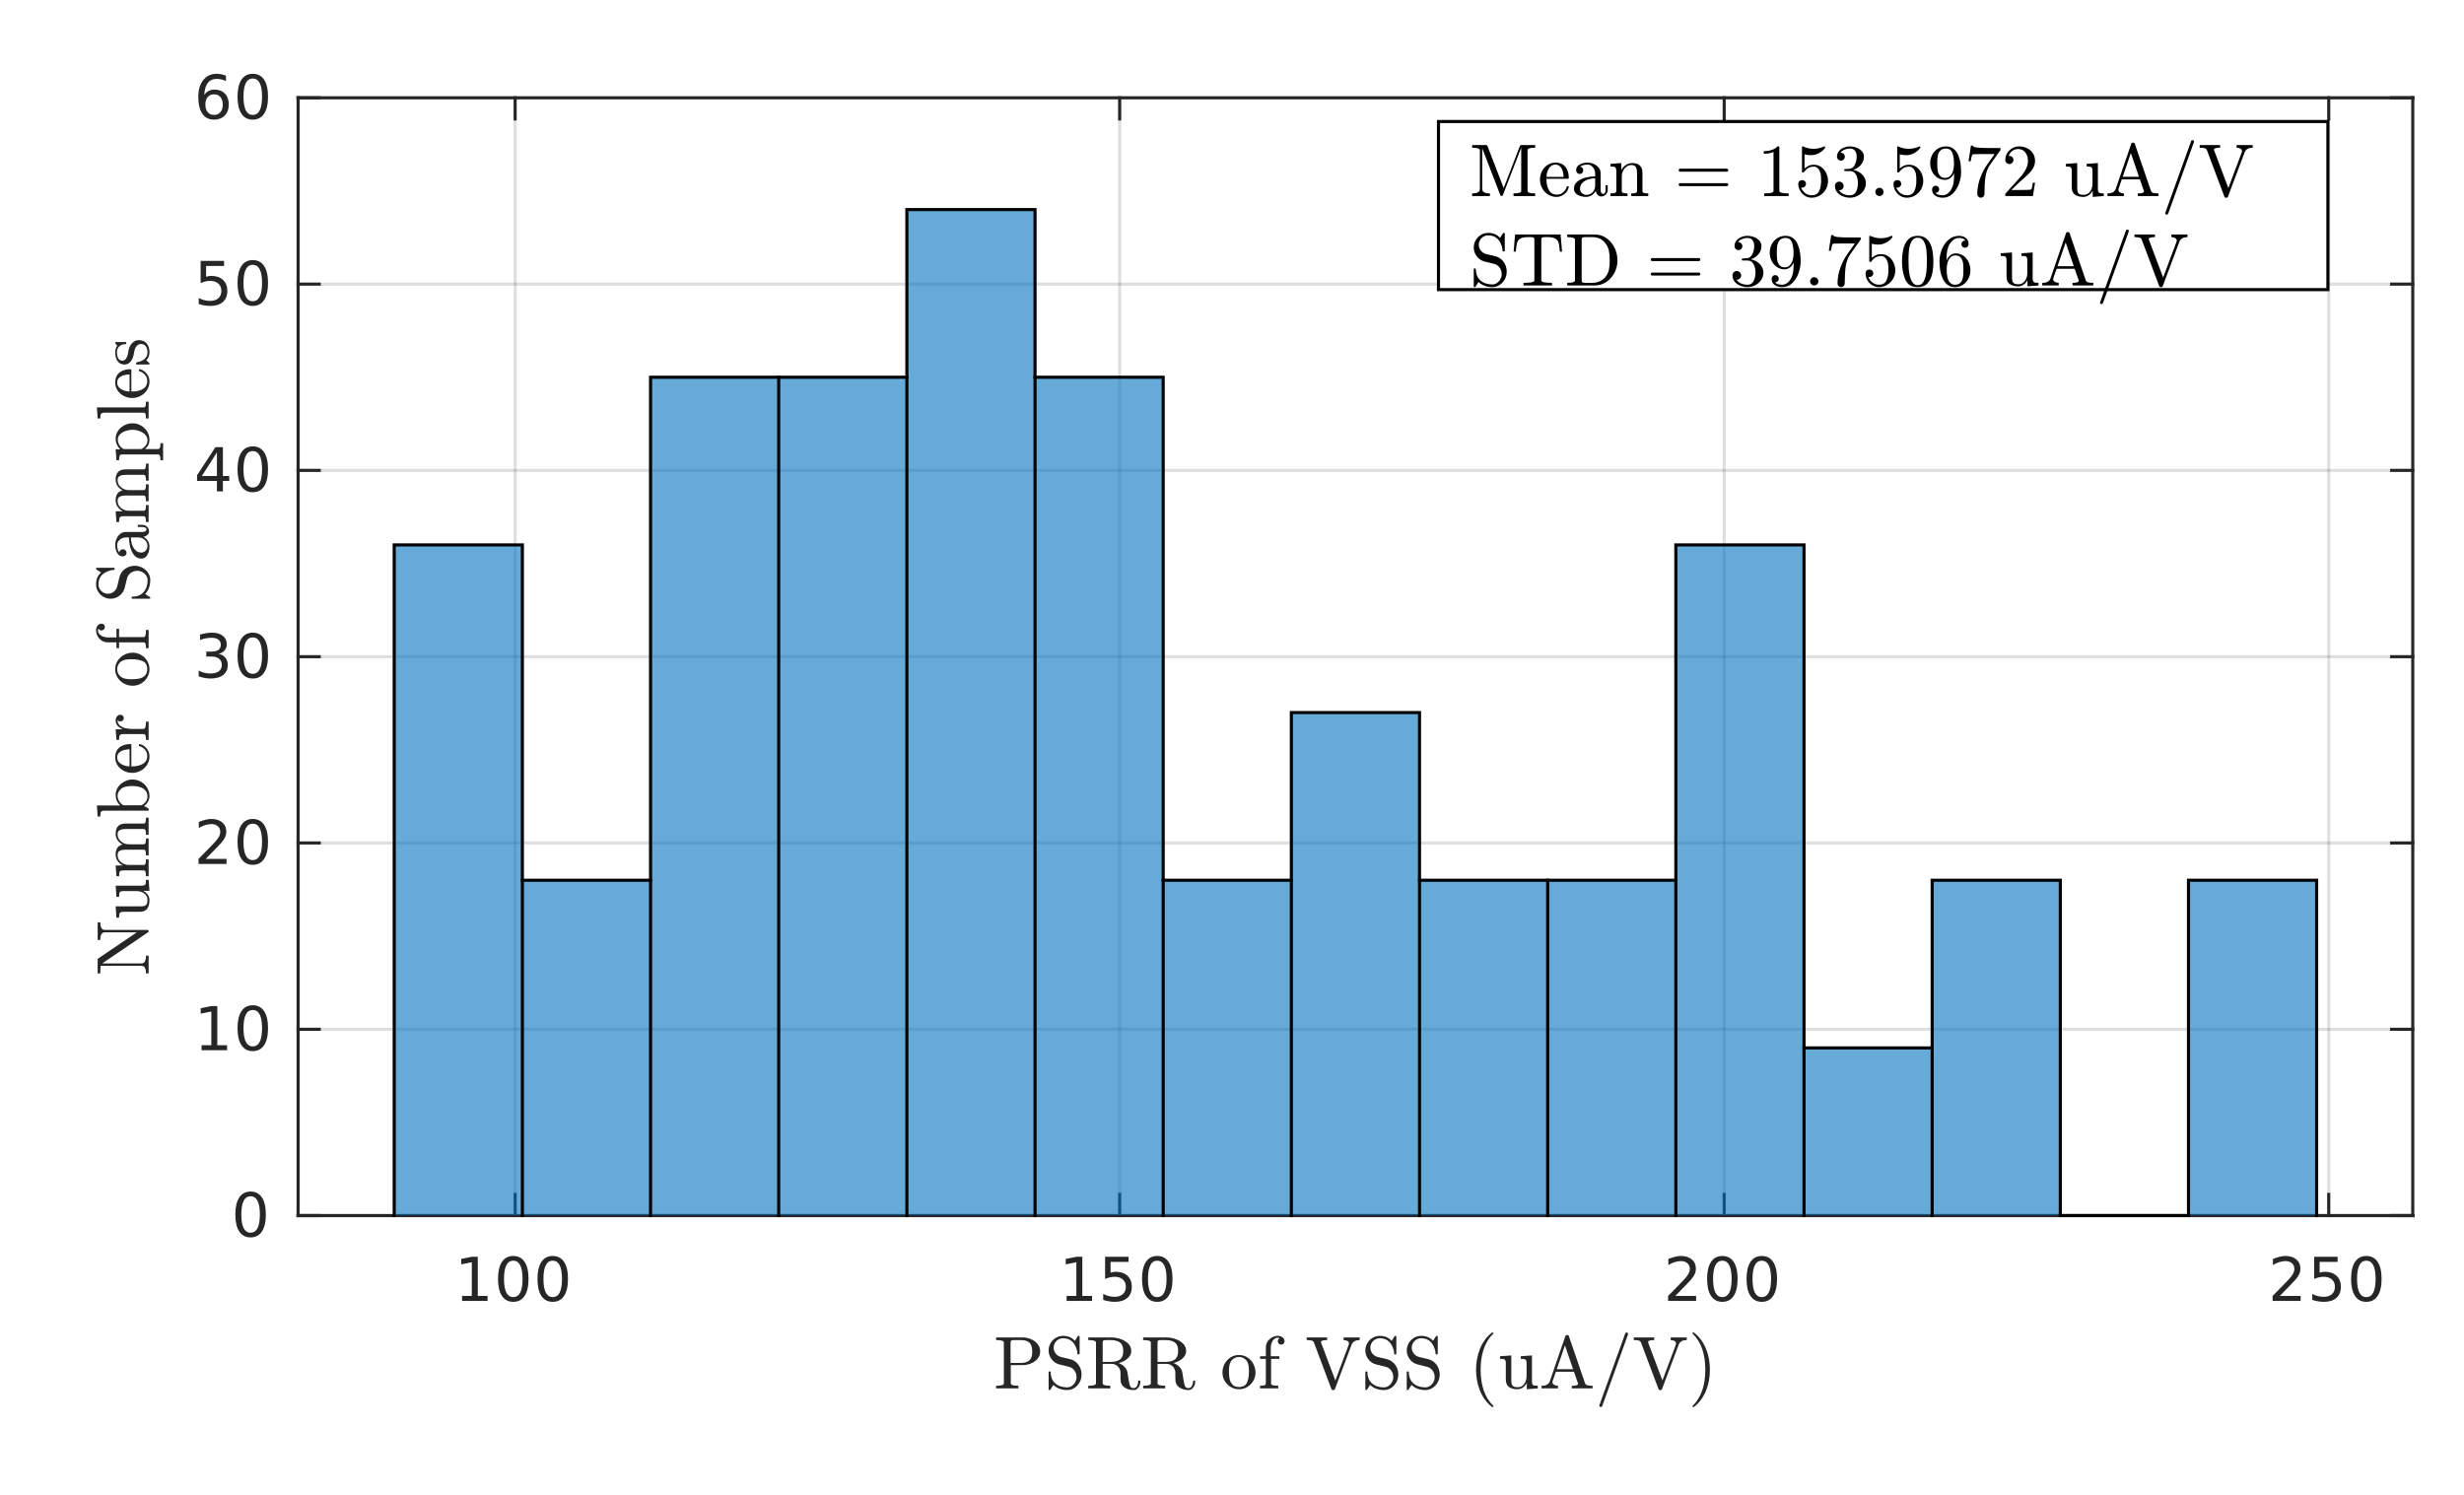 <?xml version="1.0"?>
<!DOCTYPE svg PUBLIC '-//W3C//DTD SVG 1.0//EN'
          'http://www.w3.org/TR/2001/REC-SVG-20010904/DTD/svg10.dtd'>
<svg xmlns:xlink="http://www.w3.org/1999/xlink" style="fill-opacity:1; color-rendering:auto; color-interpolation:auto; text-rendering:auto; stroke:black; stroke-linecap:square; stroke-miterlimit:10; shape-rendering:auto; stroke-opacity:1; fill:black; stroke-dasharray:none; font-weight:normal; stroke-width:1; font-family:'Dialog'; font-style:normal; stroke-linejoin:miter; font-size:12px; stroke-dashoffset:0; image-rendering:auto;" width="529" height="321" xmlns="http://www.w3.org/2000/svg"
><rect width="100%" height="100%" fill="#808080" stroke="none"/><!--Generated by the Batik Graphics2D SVG Generator--><defs id="genericDefs"
  /><g
  ><defs id="defs1"
    ><clipPath clipPathUnits="userSpaceOnUse" id="clipPath1"
      ><path d="M0 0 L529 0 L529 321 L0 321 L0 0 Z"
      /></clipPath
    ></defs
    ><g style="fill:white; stroke:white;"
    ><rect x="0" y="0" width="529" style="clip-path:url(#clipPath1); stroke:none;" height="321"
    /></g
    ><g style="fill:white; text-rendering:optimizeSpeed; color-rendering:optimizeSpeed; image-rendering:optimizeSpeed; shape-rendering:crispEdges; stroke:white; color-interpolation:sRGB;"
    ><rect x="0" width="529" height="321" y="0" style="stroke:none;"
      /><path style="stroke:none;" d="M64 261 L518 261 L518 21 L64 21 Z"
    /></g
    ><g style="stroke-linecap:butt; fill-opacity:0.149; fill:rgb(38,38,38); text-rendering:geometricPrecision; image-rendering:optimizeQuality; color-rendering:optimizeQuality; stroke-linejoin:round; stroke:rgb(38,38,38); color-interpolation:linearRGB; stroke-width:0.667; stroke-opacity:0.149;"
    ><line y2="21" style="fill:none;" x1="110.594" x2="110.594" y1="261"
      /><line y2="21" style="fill:none;" x1="240.382" x2="240.382" y1="261"
      /><line y2="21" style="fill:none;" x1="370.171" x2="370.171" y1="261"
      /><line y2="21" style="fill:none;" x1="499.959" x2="499.959" y1="261"
      /><line y2="261" style="fill:none;" x1="518" x2="64" y1="261"
      /><line y2="221" style="fill:none;" x1="518" x2="64" y1="221"
      /><line y2="181" style="fill:none;" x1="518" x2="64" y1="181"
      /><line y2="141" style="fill:none;" x1="518" x2="64" y1="141"
      /><line y2="101" style="fill:none;" x1="518" x2="64" y1="101"
      /><line y2="61" style="fill:none;" x1="518" x2="64" y1="61"
      /><line y2="21" style="fill:none;" x1="518" x2="64" y1="21"
      /><line x1="64" x2="518" y1="261" style="stroke-linecap:square; fill-opacity:1; fill:none; stroke-opacity:1;" y2="261"
      /><line x1="64" x2="518" y1="21" style="stroke-linecap:square; fill-opacity:1; fill:none; stroke-opacity:1;" y2="21"
      /><line x1="110.594" x2="110.594" y1="261" style="stroke-linecap:square; fill-opacity:1; fill:none; stroke-opacity:1;" y2="256.46"
      /><line x1="240.382" x2="240.382" y1="261" style="stroke-linecap:square; fill-opacity:1; fill:none; stroke-opacity:1;" y2="256.46"
      /><line x1="370.171" x2="370.171" y1="261" style="stroke-linecap:square; fill-opacity:1; fill:none; stroke-opacity:1;" y2="256.46"
      /><line x1="499.959" x2="499.959" y1="261" style="stroke-linecap:square; fill-opacity:1; fill:none; stroke-opacity:1;" y2="256.46"
      /><line x1="110.594" x2="110.594" y1="21" style="stroke-linecap:square; fill-opacity:1; fill:none; stroke-opacity:1;" y2="25.54"
      /><line x1="240.382" x2="240.382" y1="21" style="stroke-linecap:square; fill-opacity:1; fill:none; stroke-opacity:1;" y2="25.54"
      /><line x1="370.171" x2="370.171" y1="21" style="stroke-linecap:square; fill-opacity:1; fill:none; stroke-opacity:1;" y2="25.54"
      /><line x1="499.959" x2="499.959" y1="21" style="stroke-linecap:square; fill-opacity:1; fill:none; stroke-opacity:1;" y2="25.54"
    /></g
    ><g transform="translate(110.594,266.333)" style="font-size:13.333px; fill:rgb(38,38,38); text-rendering:geometricPrecision; color-rendering:optimizeQuality; image-rendering:optimizeQuality; stroke:rgb(38,38,38); color-interpolation:linearRGB;"
    ><path style="stroke:none;" d="M-11.391 11.922 L-9.297 11.922 L-9.297 4.688 L-11.578 5.141 L-11.578 3.984 L-9.312 3.516 L-8.016 3.516 L-8.016 11.922 L-5.922 11.922 L-5.922 13 L-11.391 13 L-11.391 11.922 ZM-0.405 4.359 Q-1.39 4.359 -1.89 5.336 Q-2.39 6.312 -2.39 8.266 Q-2.39 10.219 -1.89 11.195 Q-1.39 12.172 -0.405 12.172 Q0.595 12.172 1.095 11.195 Q1.595 10.219 1.595 8.266 Q1.595 6.312 1.095 5.336 Q0.595 4.359 -0.405 4.359 ZM-0.405 3.344 Q1.189 3.344 2.032 4.609 Q2.876 5.875 2.876 8.266 Q2.876 10.656 2.032 11.922 Q1.189 13.188 -0.405 13.188 Q-1.983 13.188 -2.827 11.922 Q-3.671 10.656 -3.671 8.266 Q-3.671 5.875 -2.827 4.609 Q-1.983 3.344 -0.405 3.344 ZM8.065 4.359 Q7.08 4.359 6.58 5.336 Q6.08 6.312 6.08 8.266 Q6.08 10.219 6.58 11.195 Q7.08 12.172 8.065 12.172 Q9.065 12.172 9.565 11.195 Q10.065 10.219 10.065 8.266 Q10.065 6.312 9.565 5.336 Q9.065 4.359 8.065 4.359 ZM8.065 3.344 Q9.658 3.344 10.502 4.609 Q11.346 5.875 11.346 8.266 Q11.346 10.656 10.502 11.922 Q9.658 13.188 8.065 13.188 Q6.487 13.188 5.643 11.922 Q4.799 10.656 4.799 8.266 Q4.799 5.875 5.643 4.609 Q6.487 3.344 8.065 3.344 Z"
    /></g
    ><g transform="translate(240.382,266.333)" style="font-size:13.333px; fill:rgb(38,38,38); text-rendering:geometricPrecision; color-rendering:optimizeQuality; image-rendering:optimizeQuality; stroke:rgb(38,38,38); color-interpolation:linearRGB;"
    ><path style="stroke:none;" d="M-11.391 11.922 L-9.297 11.922 L-9.297 4.688 L-11.578 5.141 L-11.578 3.984 L-9.312 3.516 L-8.016 3.516 L-8.016 11.922 L-5.922 11.922 L-5.922 13 L-11.391 13 L-11.391 11.922 ZM-3.124 3.516 L1.907 3.516 L1.907 4.609 L-1.952 4.609 L-1.952 6.922 Q-1.671 6.828 -1.39 6.781 Q-1.108 6.734 -0.843 6.734 Q0.751 6.734 1.681 7.602 Q2.61 8.469 2.61 9.953 Q2.61 11.484 1.657 12.336 Q0.704 13.188 -1.03 13.188 Q-1.624 13.188 -2.249 13.086 Q-2.874 12.984 -3.53 12.781 L-3.53 11.484 Q-2.952 11.797 -2.343 11.953 Q-1.733 12.109 -1.061 12.109 Q0.048 12.109 0.689 11.531 Q1.329 10.953 1.329 9.953 Q1.329 8.969 0.689 8.391 Q0.048 7.812 -1.061 7.812 Q-1.577 7.812 -2.085 7.93 Q-2.593 8.047 -3.124 8.281 L-3.124 3.516 ZM8.065 4.359 Q7.08 4.359 6.58 5.336 Q6.08 6.312 6.08 8.266 Q6.08 10.219 6.58 11.195 Q7.08 12.172 8.065 12.172 Q9.065 12.172 9.565 11.195 Q10.065 10.219 10.065 8.266 Q10.065 6.312 9.565 5.336 Q9.065 4.359 8.065 4.359 ZM8.065 3.344 Q9.658 3.344 10.502 4.609 Q11.346 5.875 11.346 8.266 Q11.346 10.656 10.502 11.922 Q9.658 13.188 8.065 13.188 Q6.487 13.188 5.643 11.922 Q4.799 10.656 4.799 8.266 Q4.799 5.875 5.643 4.609 Q6.487 3.344 8.065 3.344 Z"
    /></g
    ><g transform="translate(370.171,266.333)" style="font-size:13.333px; fill:rgb(38,38,38); text-rendering:geometricPrecision; color-rendering:optimizeQuality; image-rendering:optimizeQuality; stroke:rgb(38,38,38); color-interpolation:linearRGB;"
    ><path style="stroke:none;" d="M-10.5 11.922 L-6.031 11.922 L-6.031 13 L-12.047 13 L-12.047 11.922 Q-11.312 11.172 -10.055 9.898 Q-8.797 8.625 -8.469 8.25 Q-7.859 7.562 -7.617 7.078 Q-7.375 6.594 -7.375 6.141 Q-7.375 5.375 -7.898 4.906 Q-8.422 4.438 -9.281 4.438 Q-9.891 4.438 -10.555 4.641 Q-11.219 4.844 -11.984 5.281 L-11.984 3.984 Q-11.203 3.672 -10.531 3.508 Q-9.859 3.344 -9.312 3.344 Q-7.828 3.344 -6.953 4.086 Q-6.078 4.828 -6.078 6.062 Q-6.078 6.641 -6.297 7.164 Q-6.516 7.688 -7.094 8.391 Q-7.25 8.578 -8.102 9.461 Q-8.953 10.344 -10.5 11.922 ZM-0.405 4.359 Q-1.39 4.359 -1.89 5.336 Q-2.39 6.312 -2.39 8.266 Q-2.39 10.219 -1.89 11.195 Q-1.39 12.172 -0.405 12.172 Q0.595 12.172 1.095 11.195 Q1.595 10.219 1.595 8.266 Q1.595 6.312 1.095 5.336 Q0.595 4.359 -0.405 4.359 ZM-0.405 3.344 Q1.189 3.344 2.032 4.609 Q2.876 5.875 2.876 8.266 Q2.876 10.656 2.032 11.922 Q1.189 13.188 -0.405 13.188 Q-1.983 13.188 -2.827 11.922 Q-3.671 10.656 -3.671 8.266 Q-3.671 5.875 -2.827 4.609 Q-1.983 3.344 -0.405 3.344 ZM8.065 4.359 Q7.08 4.359 6.58 5.336 Q6.08 6.312 6.08 8.266 Q6.08 10.219 6.58 11.195 Q7.08 12.172 8.065 12.172 Q9.065 12.172 9.565 11.195 Q10.065 10.219 10.065 8.266 Q10.065 6.312 9.565 5.336 Q9.065 4.359 8.065 4.359 ZM8.065 3.344 Q9.658 3.344 10.502 4.609 Q11.346 5.875 11.346 8.266 Q11.346 10.656 10.502 11.922 Q9.658 13.188 8.065 13.188 Q6.487 13.188 5.643 11.922 Q4.799 10.656 4.799 8.266 Q4.799 5.875 5.643 4.609 Q6.487 3.344 8.065 3.344 Z"
    /></g
    ><g transform="translate(499.959,266.333)" style="font-size:13.333px; fill:rgb(38,38,38); text-rendering:geometricPrecision; color-rendering:optimizeQuality; image-rendering:optimizeQuality; stroke:rgb(38,38,38); color-interpolation:linearRGB;"
    ><path style="stroke:none;" d="M-10.5 11.922 L-6.031 11.922 L-6.031 13 L-12.047 13 L-12.047 11.922 Q-11.312 11.172 -10.055 9.898 Q-8.797 8.625 -8.469 8.25 Q-7.859 7.562 -7.617 7.078 Q-7.375 6.594 -7.375 6.141 Q-7.375 5.375 -7.898 4.906 Q-8.422 4.438 -9.281 4.438 Q-9.891 4.438 -10.555 4.641 Q-11.219 4.844 -11.984 5.281 L-11.984 3.984 Q-11.203 3.672 -10.531 3.508 Q-9.859 3.344 -9.312 3.344 Q-7.828 3.344 -6.953 4.086 Q-6.078 4.828 -6.078 6.062 Q-6.078 6.641 -6.297 7.164 Q-6.516 7.688 -7.094 8.391 Q-7.25 8.578 -8.102 9.461 Q-8.953 10.344 -10.5 11.922 ZM-3.124 3.516 L1.907 3.516 L1.907 4.609 L-1.952 4.609 L-1.952 6.922 Q-1.671 6.828 -1.39 6.781 Q-1.108 6.734 -0.843 6.734 Q0.751 6.734 1.681 7.602 Q2.61 8.469 2.61 9.953 Q2.61 11.484 1.657 12.336 Q0.704 13.188 -1.03 13.188 Q-1.624 13.188 -2.249 13.086 Q-2.874 12.984 -3.53 12.781 L-3.53 11.484 Q-2.952 11.797 -2.343 11.953 Q-1.733 12.109 -1.061 12.109 Q0.048 12.109 0.689 11.531 Q1.329 10.953 1.329 9.953 Q1.329 8.969 0.689 8.391 Q0.048 7.812 -1.061 7.812 Q-1.577 7.812 -2.085 7.93 Q-2.593 8.047 -3.124 8.281 L-3.124 3.516 ZM8.065 4.359 Q7.08 4.359 6.58 5.336 Q6.08 6.312 6.08 8.266 Q6.08 10.219 6.58 11.195 Q7.08 12.172 8.065 12.172 Q9.065 12.172 9.565 11.195 Q10.065 10.219 10.065 8.266 Q10.065 6.312 9.565 5.336 Q9.065 4.359 8.065 4.359 ZM8.065 3.344 Q9.658 3.344 10.502 4.609 Q11.346 5.875 11.346 8.266 Q11.346 10.656 10.502 11.922 Q9.658 13.188 8.065 13.188 Q6.487 13.188 5.643 11.922 Q4.799 10.656 4.799 8.266 Q4.799 5.875 5.643 4.609 Q6.487 3.344 8.065 3.344 Z"
    /></g
    ><g transform="translate(291,284.667)" style="font-size:16px; fill:rgb(38,38,38); text-rendering:geometricPrecision; image-rendering:optimizeQuality; color-rendering:optimizeQuality; font-family:'mwa_cmr10'; stroke:rgb(38,38,38); color-interpolation:linearRGB;"
    ><path style="stroke:none;" d="M-77.136 13.44 L-77.136 12.877 Q-75.479 12.877 -75.479 12.362 L-75.479 3.581 Q-75.479 3.065 -77.136 3.065 L-77.136 2.502 L-71.433 2.502 Q-70.558 2.502 -69.683 2.862 Q-68.808 3.221 -68.245 3.909 Q-67.683 4.596 -67.683 5.518 Q-67.683 6.409 -68.253 7.081 Q-68.823 7.752 -69.69 8.096 Q-70.558 8.44 -71.433 8.44 L-73.995 8.44 L-73.995 12.362 Q-73.995 12.877 -72.354 12.877 L-72.354 13.44 L-77.136 13.44 ZM-74.042 7.971 L-71.87 7.971 Q-70.995 7.971 -70.448 7.713 Q-69.901 7.456 -69.643 6.924 Q-69.386 6.393 -69.386 5.518 Q-69.386 4.206 -69.964 3.635 Q-70.542 3.065 -71.87 3.065 L-73.229 3.065 Q-73.526 3.065 -73.683 3.088 Q-73.839 3.112 -73.94 3.229 Q-74.042 3.346 -74.042 3.581 L-74.042 7.971 Z"
      /><path style="stroke:none;" d="M-65.872 13.674 L-65.872 9.924 Q-65.872 9.799 -65.731 9.799 L-65.543 9.799 Q-65.497 9.799 -65.458 9.838 Q-65.418 9.877 -65.418 9.924 Q-65.418 11.502 -64.442 12.362 Q-63.465 13.221 -61.887 13.221 Q-61.34 13.221 -60.872 12.901 Q-60.403 12.581 -60.137 12.065 Q-59.872 11.549 -59.872 10.987 Q-59.872 10.502 -60.067 10.049 Q-60.262 9.596 -60.63 9.26 Q-60.997 8.924 -61.465 8.815 L-63.544 8.299 Q-64.575 8.034 -65.223 7.182 Q-65.872 6.331 -65.872 5.284 Q-65.872 4.456 -65.45 3.729 Q-65.028 3.002 -64.317 2.581 Q-63.606 2.159 -62.778 2.159 Q-61.169 2.159 -60.231 3.237 L-59.575 2.206 Q-59.528 2.159 -59.465 2.159 L-59.356 2.159 Q-59.309 2.159 -59.262 2.19 Q-59.215 2.221 -59.215 2.284 L-59.215 6.002 Q-59.215 6.143 -59.356 6.143 L-59.544 6.143 Q-59.684 6.143 -59.684 6.002 Q-59.684 5.596 -59.825 5.112 Q-59.965 4.627 -60.208 4.182 Q-60.45 3.737 -60.731 3.456 Q-61.497 2.674 -62.778 2.674 Q-63.325 2.674 -63.786 2.948 Q-64.247 3.221 -64.52 3.698 Q-64.793 4.174 -64.793 4.706 Q-64.793 5.393 -64.364 5.948 Q-63.934 6.502 -63.247 6.69 L-61.169 7.19 Q-60.653 7.315 -60.2 7.643 Q-59.747 7.971 -59.442 8.401 Q-59.137 8.831 -58.965 9.354 Q-58.794 9.877 -58.794 10.44 Q-58.794 11.315 -59.192 12.081 Q-59.59 12.846 -60.309 13.323 Q-61.028 13.799 -61.887 13.799 Q-62.419 13.799 -62.973 13.682 Q-63.528 13.565 -63.997 13.315 Q-64.465 13.065 -64.856 12.69 L-65.528 13.752 Q-65.575 13.799 -65.637 13.799 L-65.731 13.799 Q-65.872 13.799 -65.872 13.674 Z"
      /><path style="stroke:none;" d="M-57.358 13.44 L-57.358 12.877 Q-55.702 12.877 -55.702 12.362 L-55.702 3.581 Q-55.702 3.065 -57.358 3.065 L-57.358 2.502 L-52.327 2.502 Q-51.436 2.502 -50.444 2.831 Q-49.452 3.159 -48.787 3.823 Q-48.123 4.487 -48.123 5.409 Q-48.123 6.081 -48.53 6.604 Q-48.936 7.127 -49.561 7.487 Q-50.186 7.846 -50.842 8.002 Q-50.123 8.252 -49.584 8.799 Q-49.045 9.346 -48.936 10.049 L-48.717 11.471 Q-48.561 12.424 -48.389 12.901 Q-48.217 13.377 -47.623 13.377 Q-47.123 13.377 -46.881 12.909 Q-46.639 12.44 -46.639 11.893 Q-46.639 11.846 -46.584 11.799 Q-46.53 11.752 -46.483 11.752 L-46.327 11.752 Q-46.17 11.752 -46.17 11.971 Q-46.17 12.409 -46.342 12.823 Q-46.514 13.237 -46.842 13.518 Q-47.17 13.799 -47.608 13.799 Q-48.764 13.799 -49.6 13.221 Q-50.436 12.643 -50.436 11.534 L-50.436 10.112 Q-50.436 9.315 -50.991 8.745 Q-51.545 8.174 -52.342 8.174 L-54.264 8.174 L-54.264 12.362 Q-54.264 12.877 -52.623 12.877 L-52.623 13.44 L-57.358 13.44 ZM-54.264 7.752 L-52.561 7.752 Q-51.233 7.752 -50.537 7.221 Q-49.842 6.69 -49.842 5.409 Q-49.842 4.127 -50.53 3.596 Q-51.217 3.065 -52.561 3.065 L-53.452 3.065 Q-53.748 3.065 -53.905 3.088 Q-54.061 3.112 -54.162 3.229 Q-54.264 3.346 -54.264 3.581 L-54.264 7.752 Z"
      /><path style="stroke:none;" d="M-45.58 13.44 L-45.58 12.877 Q-43.924 12.877 -43.924 12.362 L-43.924 3.581 Q-43.924 3.065 -45.58 3.065 L-45.58 2.502 L-40.549 2.502 Q-39.658 2.502 -38.666 2.831 Q-37.674 3.159 -37.01 3.823 Q-36.346 4.487 -36.346 5.409 Q-36.346 6.081 -36.752 6.604 Q-37.158 7.127 -37.783 7.487 Q-38.408 7.846 -39.064 8.002 Q-38.346 8.252 -37.806 8.799 Q-37.267 9.346 -37.158 10.049 L-36.939 11.471 Q-36.783 12.424 -36.611 12.901 Q-36.439 13.377 -35.846 13.377 Q-35.346 13.377 -35.103 12.909 Q-34.861 12.44 -34.861 11.893 Q-34.861 11.846 -34.806 11.799 Q-34.752 11.752 -34.705 11.752 L-34.549 11.752 Q-34.392 11.752 -34.392 11.971 Q-34.392 12.409 -34.564 12.823 Q-34.736 13.237 -35.064 13.518 Q-35.392 13.799 -35.83 13.799 Q-36.986 13.799 -37.822 13.221 Q-38.658 12.643 -38.658 11.534 L-38.658 10.112 Q-38.658 9.315 -39.213 8.745 Q-39.767 8.174 -40.564 8.174 L-42.486 8.174 L-42.486 12.362 Q-42.486 12.877 -40.846 12.877 L-40.846 13.44 L-45.58 13.44 ZM-42.486 7.752 L-40.783 7.752 Q-39.455 7.752 -38.76 7.221 Q-38.064 6.69 -38.064 5.409 Q-38.064 4.127 -38.752 3.596 Q-39.439 3.065 -40.783 3.065 L-41.674 3.065 Q-41.971 3.065 -42.127 3.088 Q-42.283 3.112 -42.385 3.229 Q-42.486 3.346 -42.486 3.581 L-42.486 7.752 Z"
      /><path style="stroke:none;" d="M-25 13.627 Q-25.953 13.627 -26.773 13.135 Q-27.594 12.643 -28.07 11.823 Q-28.547 11.002 -28.547 10.034 Q-28.547 9.299 -28.289 8.62 Q-28.031 7.94 -27.539 7.401 Q-27.047 6.862 -26.398 6.565 Q-25.75 6.268 -25 6.268 Q-24.016 6.268 -23.203 6.784 Q-22.391 7.299 -21.922 8.174 Q-21.453 9.049 -21.453 10.034 Q-21.453 10.987 -21.93 11.815 Q-22.406 12.643 -23.227 13.135 Q-24.047 13.627 -25 13.627 ZM-25 13.143 Q-23.719 13.143 -23.289 12.213 Q-22.86 11.284 -22.86 9.846 Q-22.86 9.049 -22.945 8.518 Q-23.031 7.987 -23.313 7.565 Q-23.5 7.299 -23.773 7.096 Q-24.047 6.893 -24.36 6.792 Q-24.672 6.69 -25 6.69 Q-25.5 6.69 -25.945 6.917 Q-26.391 7.143 -26.688 7.565 Q-26.985 8.018 -27.07 8.557 Q-27.156 9.096 -27.156 9.846 Q-27.156 10.752 -27 11.463 Q-26.844 12.174 -26.367 12.659 Q-25.891 13.143 -25 13.143 Z"
      /><path style="stroke:none;" d="M-20.484 13.44 L-20.484 12.877 Q-19.938 12.877 -19.586 12.791 Q-19.234 12.706 -19.234 12.362 L-19.234 7.096 L-20.469 7.096 L-20.469 6.534 L-19.234 6.534 L-19.234 4.627 Q-19.234 4.112 -19.023 3.659 Q-18.813 3.206 -18.445 2.87 Q-18.078 2.534 -17.609 2.346 Q-17.141 2.159 -16.625 2.159 Q-16.094 2.159 -15.656 2.479 Q-15.219 2.799 -15.219 3.331 Q-15.219 3.627 -15.43 3.838 Q-15.641 4.049 -15.938 4.049 Q-16.25 4.049 -16.461 3.838 Q-16.672 3.627 -16.672 3.331 Q-16.672 2.831 -16.25 2.659 Q-16.5 2.565 -16.703 2.565 Q-17.172 2.565 -17.508 2.901 Q-17.844 3.237 -18.008 3.713 Q-18.172 4.19 -18.172 4.659 L-18.172 6.534 L-16.328 6.534 L-16.328 7.096 L-18.109 7.096 L-18.109 12.362 Q-18.109 12.69 -17.641 12.784 Q-17.172 12.877 -16.563 12.877 L-16.563 13.44 L-20.484 13.44 Z"
      /><path style="stroke:none;" d="M-5.137 13.627 L-8.918 3.581 Q-9.059 3.237 -9.457 3.151 Q-9.856 3.065 -10.465 3.065 L-10.465 2.502 L-6.075 2.502 L-6.075 3.065 Q-7.403 3.065 -7.403 3.487 Q-7.387 3.502 -7.387 3.526 Q-7.387 3.549 -7.387 3.581 L-4.309 11.737 L-1.419 4.018 Q-1.387 3.956 -1.387 3.815 Q-1.387 3.424 -1.747 3.245 Q-2.106 3.065 -2.543 3.065 L-2.543 2.502 L0.91 2.502 L0.91 3.065 Q0.3 3.065 -0.153 3.292 Q-0.606 3.518 -0.809 4.018 L-4.418 13.627 Q-4.465 13.799 -4.684 13.799 L-4.887 13.799 Q-5.09 13.799 -5.137 13.627 Z"
      /><path style="stroke:none;" d="M2.128 13.674 L2.128 9.924 Q2.128 9.799 2.269 9.799 L2.457 9.799 Q2.503 9.799 2.542 9.838 Q2.582 9.877 2.582 9.924 Q2.582 11.502 3.558 12.362 Q4.535 13.221 6.113 13.221 Q6.66 13.221 7.128 12.901 Q7.597 12.581 7.863 12.065 Q8.128 11.549 8.128 10.987 Q8.128 10.502 7.933 10.049 Q7.738 9.596 7.371 9.26 Q7.003 8.924 6.535 8.815 L4.457 8.299 Q3.425 8.034 2.777 7.182 Q2.128 6.331 2.128 5.284 Q2.128 4.456 2.55 3.729 Q2.972 3.002 3.683 2.581 Q4.394 2.159 5.222 2.159 Q6.832 2.159 7.769 3.237 L8.425 2.206 Q8.472 2.159 8.535 2.159 L8.644 2.159 Q8.691 2.159 8.738 2.19 Q8.785 2.221 8.785 2.284 L8.785 6.002 Q8.785 6.143 8.644 6.143 L8.457 6.143 Q8.316 6.143 8.316 6.002 Q8.316 5.596 8.175 5.112 Q8.035 4.627 7.793 4.182 Q7.55 3.737 7.269 3.456 Q6.503 2.674 5.222 2.674 Q4.675 2.674 4.214 2.948 Q3.753 3.221 3.48 3.698 Q3.207 4.174 3.207 4.706 Q3.207 5.393 3.636 5.948 Q4.066 6.502 4.753 6.69 L6.832 7.19 Q7.347 7.315 7.8 7.643 Q8.253 7.971 8.558 8.401 Q8.863 8.831 9.035 9.354 Q9.207 9.877 9.207 10.44 Q9.207 11.315 8.808 12.081 Q8.41 12.846 7.691 13.323 Q6.972 13.799 6.113 13.799 Q5.582 13.799 5.027 13.682 Q4.472 13.565 4.003 13.315 Q3.535 13.065 3.144 12.69 L2.472 13.752 Q2.425 13.799 2.363 13.799 L2.269 13.799 Q2.128 13.799 2.128 13.674 Z"
      /><path style="stroke:none;" d="M11.017 13.674 L11.017 9.924 Q11.017 9.799 11.158 9.799 L11.345 9.799 Q11.392 9.799 11.431 9.838 Q11.47 9.877 11.47 9.924 Q11.47 11.502 12.447 12.362 Q13.424 13.221 15.002 13.221 Q15.549 13.221 16.017 12.901 Q16.486 12.581 16.752 12.065 Q17.017 11.549 17.017 10.987 Q17.017 10.502 16.822 10.049 Q16.627 9.596 16.259 9.26 Q15.892 8.924 15.424 8.815 L13.345 8.299 Q12.314 8.034 11.666 7.182 Q11.017 6.331 11.017 5.284 Q11.017 4.456 11.439 3.729 Q11.861 3.002 12.572 2.581 Q13.283 2.159 14.111 2.159 Q15.72 2.159 16.658 3.237 L17.314 2.206 Q17.361 2.159 17.424 2.159 L17.533 2.159 Q17.58 2.159 17.627 2.19 Q17.674 2.221 17.674 2.284 L17.674 6.002 Q17.674 6.143 17.533 6.143 L17.346 6.143 Q17.205 6.143 17.205 6.002 Q17.205 5.596 17.064 5.112 Q16.924 4.627 16.681 4.182 Q16.439 3.737 16.158 3.456 Q15.392 2.674 14.111 2.674 Q13.564 2.674 13.103 2.948 Q12.642 3.221 12.369 3.698 Q12.095 4.174 12.095 4.706 Q12.095 5.393 12.525 5.948 Q12.955 6.502 13.642 6.69 L15.72 7.19 Q16.236 7.315 16.689 7.643 Q17.142 7.971 17.447 8.401 Q17.752 8.831 17.924 9.354 Q18.096 9.877 18.096 10.44 Q18.096 11.315 17.697 12.081 Q17.299 12.846 16.58 13.323 Q15.861 13.799 15.002 13.799 Q14.47 13.799 13.916 13.682 Q13.361 13.565 12.892 13.315 Q12.424 13.065 12.033 12.69 L11.361 13.752 Q11.314 13.799 11.252 13.799 L11.158 13.799 Q11.017 13.799 11.017 13.674 Z"
      /><path style="stroke:none;" d="M29.302 17.409 Q28.412 16.706 27.763 15.799 Q27.115 14.893 26.708 13.854 Q26.302 12.815 26.099 11.69 Q25.896 10.565 25.896 9.44 Q25.896 8.284 26.099 7.159 Q26.302 6.034 26.716 4.995 Q27.13 3.956 27.779 3.049 Q28.427 2.143 29.302 1.471 Q29.302 1.44 29.38 1.44 L29.521 1.44 Q29.568 1.44 29.607 1.479 Q29.646 1.518 29.646 1.581 Q29.646 1.643 29.615 1.674 Q28.833 2.44 28.318 3.315 Q27.802 4.19 27.482 5.182 Q27.162 6.174 27.021 7.229 Q26.88 8.284 26.88 9.44 Q26.88 14.534 29.599 17.174 Q29.646 17.221 29.646 17.299 Q29.646 17.346 29.607 17.393 Q29.568 17.44 29.521 17.44 L29.38 17.44 Q29.302 17.44 29.302 17.409 Z"
      /><path style="stroke:none;" d="M32.29 11.534 L32.29 8.002 Q32.29 7.565 32.157 7.377 Q32.024 7.19 31.782 7.143 Q31.54 7.096 31.04 7.096 L31.04 6.534 L33.462 6.362 L33.462 11.534 Q33.462 12.159 33.548 12.502 Q33.634 12.846 33.931 13.018 Q34.227 13.19 34.868 13.19 Q35.727 13.19 36.235 12.471 Q36.743 11.752 36.743 10.846 L36.743 8.002 Q36.743 7.565 36.61 7.377 Q36.477 7.19 36.235 7.143 Q35.993 7.096 35.493 7.096 L35.493 6.534 L37.899 6.362 L37.899 11.987 Q37.899 12.409 38.032 12.596 Q38.165 12.784 38.407 12.831 Q38.649 12.877 39.149 12.877 L39.149 13.44 L36.79 13.627 L36.79 12.268 Q36.493 12.862 35.962 13.245 Q35.431 13.627 34.79 13.627 Q33.634 13.627 32.962 13.135 Q32.29 12.643 32.29 11.534 Z"
      /><path style="stroke:none;" d="M39.96 13.44 L39.96 12.877 Q41.398 12.877 41.726 11.924 L45.085 2.159 Q45.132 1.987 45.335 1.987 L45.538 1.987 Q45.757 1.987 45.804 2.159 L49.304 12.362 Q49.46 12.706 49.874 12.791 Q50.288 12.877 50.913 12.877 L50.913 13.44 L46.46 13.44 L46.46 12.877 Q47.788 12.877 47.788 12.44 L47.788 12.362 L46.913 9.862 L43.038 9.862 L42.319 11.924 Q42.304 11.987 42.304 12.096 Q42.304 12.487 42.679 12.682 Q43.054 12.877 43.491 12.877 L43.491 13.44 L39.96 13.44 ZM43.226 9.315 L46.726 9.315 L44.976 4.206 L43.226 9.315 Z"
      /><path style="stroke:none;" d="M52.351 17.127 Q52.351 17.081 52.366 17.065 L57.929 1.627 Q57.96 1.534 58.038 1.487 Q58.116 1.44 58.21 1.44 Q58.351 1.44 58.444 1.526 Q58.538 1.612 58.538 1.752 L58.538 1.815 L52.976 17.252 Q52.882 17.44 52.663 17.44 Q52.538 17.44 52.444 17.346 Q52.351 17.252 52.351 17.127 Z"
      /><path style="stroke:none;" d="M65.085 13.627 L61.304 3.581 Q61.163 3.237 60.765 3.151 Q60.366 3.065 59.757 3.065 L59.757 2.502 L64.148 2.502 L64.148 3.065 Q62.82 3.065 62.82 3.487 Q62.835 3.502 62.835 3.526 Q62.835 3.549 62.835 3.581 L65.913 11.737 L68.804 4.018 Q68.835 3.956 68.835 3.815 Q68.835 3.424 68.476 3.245 Q68.116 3.065 67.679 3.065 L67.679 2.502 L71.132 2.502 L71.132 3.065 Q70.523 3.065 70.07 3.292 Q69.616 3.518 69.413 4.018 L65.804 13.627 Q65.757 13.799 65.538 13.799 L65.335 13.799 Q65.132 13.799 65.085 13.627 Z"
      /><path style="stroke:none;" d="M72.492 17.44 Q72.351 17.44 72.351 17.299 Q72.351 17.237 72.382 17.206 Q75.117 14.534 75.117 9.44 Q75.117 4.346 72.413 1.706 Q72.351 1.674 72.351 1.581 Q72.351 1.518 72.39 1.479 Q72.429 1.44 72.492 1.44 L72.632 1.44 Q72.679 1.44 72.71 1.471 Q73.867 2.377 74.632 3.674 Q75.398 4.971 75.749 6.44 Q76.101 7.909 76.101 9.44 Q76.101 10.565 75.913 11.666 Q75.726 12.768 75.304 13.838 Q74.882 14.909 74.242 15.807 Q73.601 16.706 72.71 17.409 Q72.679 17.44 72.632 17.44 L72.492 17.44 Z"
    /></g
    ><g style="fill:rgb(38,38,38); text-rendering:geometricPrecision; image-rendering:optimizeQuality; color-rendering:optimizeQuality; stroke-linejoin:round; stroke:rgb(38,38,38); color-interpolation:linearRGB; stroke-width:0.667;"
    ><line y2="21" style="fill:none;" x1="64" x2="64" y1="261"
      /><line y2="21" style="fill:none;" x1="518" x2="518" y1="261"
      /><line y2="261" style="fill:none;" x1="64" x2="68.54" y1="261"
      /><line y2="221" style="fill:none;" x1="64" x2="68.54" y1="221"
      /><line y2="181" style="fill:none;" x1="64" x2="68.54" y1="181"
      /><line y2="141" style="fill:none;" x1="64" x2="68.54" y1="141"
      /><line y2="101" style="fill:none;" x1="64" x2="68.54" y1="101"
      /><line y2="61" style="fill:none;" x1="64" x2="68.54" y1="61"
      /><line y2="21" style="fill:none;" x1="64" x2="68.54" y1="21"
      /><line y2="261" style="fill:none;" x1="518" x2="513.46" y1="261"
      /><line y2="221" style="fill:none;" x1="518" x2="513.46" y1="221"
      /><line y2="181" style="fill:none;" x1="518" x2="513.46" y1="181"
      /><line y2="141" style="fill:none;" x1="518" x2="513.46" y1="141"
      /><line y2="101" style="fill:none;" x1="518" x2="513.46" y1="101"
      /><line y2="61" style="fill:none;" x1="518" x2="513.46" y1="61"
      /><line y2="21" style="fill:none;" x1="518" x2="513.46" y1="21"
    /></g
    ><g transform="translate(58.667,261)" style="font-size:13.333px; fill:rgb(38,38,38); text-rendering:geometricPrecision; color-rendering:optimizeQuality; image-rendering:optimizeQuality; stroke:rgb(38,38,38); color-interpolation:linearRGB;"
    ><path style="stroke:none;" d="M-4.875 -4.141 Q-5.859 -4.141 -6.359 -3.164 Q-6.859 -2.188 -6.859 -0.234 Q-6.859 1.719 -6.359 2.695 Q-5.859 3.672 -4.875 3.672 Q-3.875 3.672 -3.375 2.695 Q-2.875 1.719 -2.875 -0.234 Q-2.875 -2.188 -3.375 -3.164 Q-3.875 -4.141 -4.875 -4.141 ZM-4.875 -5.156 Q-3.281 -5.156 -2.438 -3.891 Q-1.594 -2.625 -1.594 -0.234 Q-1.594 2.156 -2.438 3.422 Q-3.281 4.688 -4.875 4.688 Q-6.453 4.688 -7.297 3.422 Q-8.141 2.156 -8.141 -0.234 Q-8.141 -2.625 -7.297 -3.891 Q-6.453 -5.156 -4.875 -5.156 Z"
    /></g
    ><g transform="translate(58.667,221)" style="font-size:13.333px; fill:rgb(38,38,38); text-rendering:geometricPrecision; color-rendering:optimizeQuality; image-rendering:optimizeQuality; stroke:rgb(38,38,38); color-interpolation:linearRGB;"
    ><path style="stroke:none;" d="M-15.391 3.422 L-13.297 3.422 L-13.297 -3.812 L-15.578 -3.359 L-15.578 -4.516 L-13.312 -4.984 L-12.016 -4.984 L-12.016 3.422 L-9.922 3.422 L-9.922 4.5 L-15.391 4.5 L-15.391 3.422 ZM-4.405 -4.141 Q-5.39 -4.141 -5.89 -3.164 Q-6.39 -2.188 -6.39 -0.234 Q-6.39 1.719 -5.89 2.695 Q-5.39 3.672 -4.405 3.672 Q-3.405 3.672 -2.905 2.695 Q-2.405 1.719 -2.405 -0.234 Q-2.405 -2.188 -2.905 -3.164 Q-3.405 -4.141 -4.405 -4.141 ZM-4.405 -5.156 Q-2.811 -5.156 -1.968 -3.891 Q-1.124 -2.625 -1.124 -0.234 Q-1.124 2.156 -1.968 3.422 Q-2.811 4.688 -4.405 4.688 Q-5.983 4.688 -6.827 3.422 Q-7.671 2.156 -7.671 -0.234 Q-7.671 -2.625 -6.827 -3.891 Q-5.983 -5.156 -4.405 -5.156 Z"
    /></g
    ><g transform="translate(58.667,181)" style="font-size:13.333px; fill:rgb(38,38,38); text-rendering:geometricPrecision; color-rendering:optimizeQuality; image-rendering:optimizeQuality; stroke:rgb(38,38,38); color-interpolation:linearRGB;"
    ><path style="stroke:none;" d="M-14.5 3.422 L-10.031 3.422 L-10.031 4.5 L-16.047 4.5 L-16.047 3.422 Q-15.312 2.672 -14.055 1.398 Q-12.797 0.125 -12.469 -0.25 Q-11.859 -0.938 -11.617 -1.422 Q-11.375 -1.906 -11.375 -2.359 Q-11.375 -3.125 -11.898 -3.594 Q-12.422 -4.062 -13.281 -4.062 Q-13.891 -4.062 -14.555 -3.859 Q-15.219 -3.656 -15.984 -3.219 L-15.984 -4.516 Q-15.203 -4.828 -14.531 -4.992 Q-13.859 -5.156 -13.312 -5.156 Q-11.828 -5.156 -10.953 -4.414 Q-10.078 -3.672 -10.078 -2.438 Q-10.078 -1.859 -10.297 -1.336 Q-10.516 -0.812 -11.094 -0.109 Q-11.25 0.078 -12.102 0.961 Q-12.953 1.844 -14.5 3.422 ZM-4.405 -4.141 Q-5.39 -4.141 -5.89 -3.164 Q-6.39 -2.188 -6.39 -0.234 Q-6.39 1.719 -5.89 2.695 Q-5.39 3.672 -4.405 3.672 Q-3.405 3.672 -2.905 2.695 Q-2.405 1.719 -2.405 -0.234 Q-2.405 -2.188 -2.905 -3.164 Q-3.405 -4.141 -4.405 -4.141 ZM-4.405 -5.156 Q-2.811 -5.156 -1.968 -3.891 Q-1.124 -2.625 -1.124 -0.234 Q-1.124 2.156 -1.968 3.422 Q-2.811 4.688 -4.405 4.688 Q-5.983 4.688 -6.827 3.422 Q-7.671 2.156 -7.671 -0.234 Q-7.671 -2.625 -6.827 -3.891 Q-5.983 -5.156 -4.405 -5.156 Z"
    /></g
    ><g transform="translate(58.667,141)" style="font-size:13.333px; fill:rgb(38,38,38); text-rendering:geometricPrecision; color-rendering:optimizeQuality; image-rendering:optimizeQuality; stroke:rgb(38,38,38); color-interpolation:linearRGB;"
    ><path style="stroke:none;" d="M-11.719 -0.609 Q-10.797 -0.406 -10.281 0.211 Q-9.766 0.828 -9.766 1.75 Q-9.766 3.141 -10.734 3.914 Q-11.703 4.688 -13.484 4.688 Q-14.078 4.688 -14.711 4.57 Q-15.344 4.453 -16.016 4.219 L-16.016 2.969 Q-15.469 3.281 -14.836 3.445 Q-14.203 3.609 -13.516 3.609 Q-12.312 3.609 -11.68 3.133 Q-11.047 2.656 -11.047 1.75 Q-11.047 0.906 -11.633 0.438 Q-12.219 -0.031 -13.266 -0.031 L-14.375 -0.031 L-14.375 -1.094 L-13.219 -1.094 Q-12.266 -1.094 -11.766 -1.469 Q-11.266 -1.844 -11.266 -2.562 Q-11.266 -3.281 -11.781 -3.672 Q-12.297 -4.062 -13.266 -4.062 Q-13.797 -4.062 -14.398 -3.953 Q-15 -3.844 -15.719 -3.594 L-15.719 -4.75 Q-15 -4.953 -14.359 -5.055 Q-13.719 -5.156 -13.156 -5.156 Q-11.688 -5.156 -10.836 -4.492 Q-9.984 -3.828 -9.984 -2.688 Q-9.984 -1.906 -10.438 -1.359 Q-10.891 -0.812 -11.719 -0.609 ZM-4.405 -4.141 Q-5.39 -4.141 -5.89 -3.164 Q-6.39 -2.188 -6.39 -0.234 Q-6.39 1.719 -5.89 2.695 Q-5.39 3.672 -4.405 3.672 Q-3.405 3.672 -2.905 2.695 Q-2.405 1.719 -2.405 -0.234 Q-2.405 -2.188 -2.905 -3.164 Q-3.405 -4.141 -4.405 -4.141 ZM-4.405 -5.156 Q-2.811 -5.156 -1.968 -3.891 Q-1.124 -2.625 -1.124 -0.234 Q-1.124 2.156 -1.968 3.422 Q-2.811 4.688 -4.405 4.688 Q-5.983 4.688 -6.827 3.422 Q-7.671 2.156 -7.671 -0.234 Q-7.671 -2.625 -6.827 -3.891 Q-5.983 -5.156 -4.405 -5.156 Z"
    /></g
    ><g transform="translate(58.667,101)" style="font-size:13.333px; fill:rgb(38,38,38); text-rendering:geometricPrecision; color-rendering:optimizeQuality; image-rendering:optimizeQuality; stroke:rgb(38,38,38); color-interpolation:linearRGB;"
    ><path style="stroke:none;" d="M-12.094 -3.859 L-15.328 1.203 L-12.094 1.203 L-12.094 -3.859 ZM-12.422 -4.984 L-10.812 -4.984 L-10.812 1.203 L-9.453 1.203 L-9.453 2.266 L-10.812 2.266 L-10.812 4.5 L-12.094 4.5 L-12.094 2.266 L-16.359 2.266 L-16.359 1.031 L-12.422 -4.984 ZM-4.405 -4.141 Q-5.39 -4.141 -5.89 -3.164 Q-6.39 -2.188 -6.39 -0.234 Q-6.39 1.719 -5.89 2.695 Q-5.39 3.672 -4.405 3.672 Q-3.405 3.672 -2.905 2.695 Q-2.405 1.719 -2.405 -0.234 Q-2.405 -2.188 -2.905 -3.164 Q-3.405 -4.141 -4.405 -4.141 ZM-4.405 -5.156 Q-2.811 -5.156 -1.968 -3.891 Q-1.124 -2.625 -1.124 -0.234 Q-1.124 2.156 -1.968 3.422 Q-2.811 4.688 -4.405 4.688 Q-5.983 4.688 -6.827 3.422 Q-7.671 2.156 -7.671 -0.234 Q-7.671 -2.625 -6.827 -3.891 Q-5.983 -5.156 -4.405 -5.156 Z"
    /></g
    ><g transform="translate(58.667,61)" style="font-size:13.333px; fill:rgb(38,38,38); text-rendering:geometricPrecision; color-rendering:optimizeQuality; image-rendering:optimizeQuality; stroke:rgb(38,38,38); color-interpolation:linearRGB;"
    ><path style="stroke:none;" d="M-15.594 -4.984 L-10.562 -4.984 L-10.562 -3.891 L-14.422 -3.891 L-14.422 -1.578 Q-14.141 -1.672 -13.859 -1.719 Q-13.578 -1.766 -13.312 -1.766 Q-11.719 -1.766 -10.789 -0.898 Q-9.859 -0.031 -9.859 1.453 Q-9.859 2.984 -10.812 3.836 Q-11.766 4.688 -13.5 4.688 Q-14.094 4.688 -14.719 4.586 Q-15.344 4.484 -16 4.281 L-16 2.984 Q-15.422 3.297 -14.812 3.453 Q-14.203 3.609 -13.531 3.609 Q-12.422 3.609 -11.781 3.031 Q-11.141 2.453 -11.141 1.453 Q-11.141 0.469 -11.781 -0.109 Q-12.422 -0.688 -13.531 -0.688 Q-14.047 -0.688 -14.555 -0.57 Q-15.062 -0.453 -15.594 -0.219 L-15.594 -4.984 ZM-4.405 -4.141 Q-5.39 -4.141 -5.89 -3.164 Q-6.39 -2.188 -6.39 -0.234 Q-6.39 1.719 -5.89 2.695 Q-5.39 3.672 -4.405 3.672 Q-3.405 3.672 -2.905 2.695 Q-2.405 1.719 -2.405 -0.234 Q-2.405 -2.188 -2.905 -3.164 Q-3.405 -4.141 -4.405 -4.141 ZM-4.405 -5.156 Q-2.811 -5.156 -1.968 -3.891 Q-1.124 -2.625 -1.124 -0.234 Q-1.124 2.156 -1.968 3.422 Q-2.811 4.688 -4.405 4.688 Q-5.983 4.688 -6.827 3.422 Q-7.671 2.156 -7.671 -0.234 Q-7.671 -2.625 -6.827 -3.891 Q-5.983 -5.156 -4.405 -5.156 Z"
    /></g
    ><g transform="translate(58.667,21)" style="font-size:13.333px; fill:rgb(38,38,38); text-rendering:geometricPrecision; color-rendering:optimizeQuality; image-rendering:optimizeQuality; stroke:rgb(38,38,38); color-interpolation:linearRGB;"
    ><path style="stroke:none;" d="M-12.703 -0.75 Q-13.578 -0.75 -14.078 -0.156 Q-14.578 0.438 -14.578 1.453 Q-14.578 2.484 -14.078 3.078 Q-13.578 3.672 -12.703 3.672 Q-11.844 3.672 -11.344 3.078 Q-10.844 2.484 -10.844 1.453 Q-10.844 0.438 -11.344 -0.156 Q-11.844 -0.75 -12.703 -0.75 ZM-10.156 -4.766 L-10.156 -3.594 Q-10.641 -3.828 -11.133 -3.945 Q-11.625 -4.062 -12.109 -4.062 Q-13.375 -4.062 -14.047 -3.211 Q-14.719 -2.359 -14.812 -0.625 Q-14.438 -1.172 -13.875 -1.469 Q-13.312 -1.766 -12.625 -1.766 Q-11.203 -1.766 -10.375 -0.898 Q-9.547 -0.031 -9.547 1.453 Q-9.547 2.922 -10.414 3.805 Q-11.281 4.688 -12.703 4.688 Q-14.359 4.688 -15.227 3.422 Q-16.094 2.156 -16.094 -0.234 Q-16.094 -2.469 -15.023 -3.812 Q-13.953 -5.156 -12.156 -5.156 Q-11.688 -5.156 -11.195 -5.055 Q-10.703 -4.953 -10.156 -4.766 ZM-4.405 -4.141 Q-5.39 -4.141 -5.89 -3.164 Q-6.39 -2.188 -6.39 -0.234 Q-6.39 1.719 -5.89 2.695 Q-5.39 3.672 -4.405 3.672 Q-3.405 3.672 -2.905 2.695 Q-2.405 1.719 -2.405 -0.234 Q-2.405 -2.188 -2.905 -3.164 Q-3.405 -4.141 -4.405 -4.141 ZM-4.405 -5.156 Q-2.811 -5.156 -1.968 -3.891 Q-1.124 -2.625 -1.124 -0.234 Q-1.124 2.156 -1.968 3.422 Q-2.811 4.688 -4.405 4.688 Q-5.983 4.688 -6.827 3.422 Q-7.671 2.156 -7.671 -0.234 Q-7.671 -2.625 -6.827 -3.891 Q-5.983 -5.156 -4.405 -5.156 Z"
    /></g
    ><g transform="translate(37.667,141) rotate(-90)" style="font-size:16px; fill:rgb(38,38,38); text-rendering:geometricPrecision; image-rendering:optimizeQuality; color-rendering:optimizeQuality; font-family:'mwa_cmr10'; stroke:rgb(38,38,38); color-interpolation:linearRGB;"
    ><path style="stroke:none;" d="M-68.011 -5.76 L-68.011 -6.323 Q-66.371 -6.323 -66.371 -7.276 L-66.371 -16.041 Q-66.886 -16.135 -68.011 -16.135 L-68.011 -16.698 L-64.949 -16.698 Q-64.871 -16.698 -64.839 -16.635 L-59.183 -8.291 L-59.183 -15.182 Q-59.183 -16.135 -60.824 -16.135 L-60.824 -16.698 L-57.027 -16.698 L-57.027 -16.135 Q-58.667 -16.135 -58.667 -15.182 L-58.667 -5.901 Q-58.667 -5.854 -58.73 -5.807 Q-58.792 -5.76 -58.824 -5.76 L-59.027 -5.76 Q-59.105 -5.76 -59.136 -5.823 L-65.855 -15.713 L-65.855 -7.276 Q-65.855 -6.323 -64.199 -6.323 L-64.199 -5.76 L-68.011 -5.76 Z"
      /><path style="stroke:none;" d="M-54.777 -7.666 L-54.777 -11.198 Q-54.777 -11.635 -54.91 -11.823 Q-55.042 -12.01 -55.285 -12.057 Q-55.527 -12.104 -56.027 -12.104 L-56.027 -12.666 L-53.605 -12.838 L-53.605 -7.666 Q-53.605 -7.041 -53.519 -6.698 Q-53.433 -6.354 -53.136 -6.182 Q-52.839 -6.01 -52.199 -6.01 Q-51.339 -6.01 -50.831 -6.729 Q-50.324 -7.448 -50.324 -8.354 L-50.324 -11.198 Q-50.324 -11.635 -50.456 -11.823 Q-50.589 -12.01 -50.831 -12.057 Q-51.074 -12.104 -51.574 -12.104 L-51.574 -12.666 L-49.167 -12.838 L-49.167 -7.213 Q-49.167 -6.791 -49.035 -6.604 Q-48.902 -6.416 -48.66 -6.369 Q-48.417 -6.323 -47.917 -6.323 L-47.917 -5.76 L-50.277 -5.573 L-50.277 -6.932 Q-50.574 -6.338 -51.105 -5.955 Q-51.636 -5.573 -52.277 -5.573 Q-53.433 -5.573 -54.105 -6.065 Q-54.777 -6.557 -54.777 -7.666 Z"
      /><path style="stroke:none;" d="M-47.138 -5.76 L-47.138 -6.323 Q-46.591 -6.323 -46.239 -6.409 Q-45.888 -6.494 -45.888 -6.838 L-45.888 -11.198 Q-45.888 -11.635 -46.021 -11.823 Q-46.154 -12.01 -46.396 -12.057 Q-46.638 -12.104 -47.138 -12.104 L-47.138 -12.666 L-44.825 -12.838 L-44.825 -11.276 Q-44.497 -11.963 -43.872 -12.401 Q-43.247 -12.838 -42.497 -12.838 Q-40.654 -12.838 -40.341 -11.338 Q-40.013 -12.01 -39.396 -12.424 Q-38.779 -12.838 -38.044 -12.838 Q-37.325 -12.838 -36.825 -12.604 Q-36.325 -12.369 -36.075 -11.885 Q-35.825 -11.401 -35.825 -10.682 L-35.825 -6.838 Q-35.825 -6.494 -35.474 -6.409 Q-35.122 -6.323 -34.575 -6.323 L-34.575 -5.76 L-38.247 -5.76 L-38.247 -6.323 Q-37.7 -6.323 -37.349 -6.409 Q-36.997 -6.494 -36.997 -6.838 L-36.997 -10.635 Q-36.997 -11.432 -37.224 -11.924 Q-37.45 -12.416 -38.154 -12.416 Q-39.075 -12.416 -39.677 -11.674 Q-40.279 -10.932 -40.279 -9.994 L-40.279 -6.838 Q-40.279 -6.494 -39.927 -6.409 Q-39.575 -6.323 -39.029 -6.323 L-39.029 -5.76 L-42.685 -5.76 L-42.685 -6.323 Q-42.138 -6.323 -41.786 -6.409 Q-41.435 -6.494 -41.435 -6.838 L-41.435 -10.635 Q-41.435 -11.416 -41.661 -11.916 Q-41.888 -12.416 -42.591 -12.416 Q-43.529 -12.416 -44.122 -11.674 Q-44.716 -10.932 -44.716 -9.994 L-44.716 -6.838 Q-44.716 -6.494 -44.364 -6.409 Q-44.013 -6.323 -43.482 -6.323 L-43.482 -5.76 L-47.138 -5.76 Z"
      /><path style="stroke:none;" d="M-33.062 -5.76 L-33.062 -15.229 Q-33.062 -15.666 -33.194 -15.854 Q-33.327 -16.041 -33.569 -16.088 Q-33.812 -16.135 -34.312 -16.135 L-34.312 -16.698 L-31.952 -16.869 L-31.952 -11.854 Q-31.686 -12.151 -31.327 -12.377 Q-30.968 -12.604 -30.561 -12.721 Q-30.155 -12.838 -29.733 -12.838 Q-29.015 -12.838 -28.405 -12.549 Q-27.796 -12.26 -27.343 -11.752 Q-26.89 -11.244 -26.632 -10.58 Q-26.374 -9.916 -26.374 -9.213 Q-26.374 -8.244 -26.851 -7.409 Q-27.327 -6.573 -28.14 -6.073 Q-28.952 -5.573 -29.936 -5.573 Q-30.546 -5.573 -31.116 -5.893 Q-31.686 -6.213 -32.062 -6.729 L-32.608 -5.76 L-33.062 -5.76 ZM-31.905 -7.338 Q-31.64 -6.744 -31.14 -6.377 Q-30.64 -6.01 -30.03 -6.01 Q-29.202 -6.01 -28.686 -6.487 Q-28.171 -6.963 -27.968 -7.69 Q-27.765 -8.416 -27.765 -9.213 Q-27.765 -10.573 -28.124 -11.276 Q-28.28 -11.588 -28.546 -11.854 Q-28.811 -12.119 -29.148 -12.268 Q-29.483 -12.416 -29.843 -12.416 Q-30.483 -12.416 -31.03 -12.08 Q-31.577 -11.744 -31.905 -11.166 L-31.905 -7.338 Z"
      /><path style="stroke:none;" d="M-21.416 -5.573 Q-22.384 -5.573 -23.205 -6.088 Q-24.025 -6.604 -24.486 -7.463 Q-24.947 -8.323 -24.947 -9.276 Q-24.947 -10.213 -24.525 -11.057 Q-24.103 -11.901 -23.337 -12.416 Q-22.572 -12.932 -21.634 -12.932 Q-20.9 -12.932 -20.361 -12.69 Q-19.822 -12.448 -19.47 -12.01 Q-19.119 -11.573 -18.939 -10.979 Q-18.759 -10.385 -18.759 -9.666 Q-18.759 -9.463 -18.916 -9.463 L-23.556 -9.463 L-23.556 -9.291 Q-23.556 -7.963 -23.017 -7.01 Q-22.478 -6.057 -21.275 -6.057 Q-20.775 -6.057 -20.361 -6.276 Q-19.947 -6.494 -19.634 -6.885 Q-19.322 -7.276 -19.212 -7.713 Q-19.197 -7.776 -19.158 -7.815 Q-19.119 -7.854 -19.056 -7.854 L-18.916 -7.854 Q-18.759 -7.854 -18.759 -7.651 Q-18.978 -6.744 -19.728 -6.159 Q-20.478 -5.573 -21.416 -5.573 ZM-23.541 -9.854 L-19.884 -9.854 Q-19.884 -10.463 -20.056 -11.08 Q-20.228 -11.698 -20.619 -12.104 Q-21.009 -12.51 -21.634 -12.51 Q-22.541 -12.51 -23.041 -11.666 Q-23.541 -10.823 -23.541 -9.854 Z"
      /><path style="stroke:none;" d="M-17.867 -5.76 L-17.867 -6.323 Q-17.32 -6.323 -16.969 -6.409 Q-16.617 -6.494 -16.617 -6.838 L-16.617 -11.198 Q-16.617 -11.635 -16.75 -11.823 Q-16.883 -12.01 -17.125 -12.057 Q-17.367 -12.104 -17.867 -12.104 L-17.867 -12.666 L-15.586 -12.838 L-15.586 -11.276 Q-15.32 -11.963 -14.844 -12.401 Q-14.367 -12.838 -13.695 -12.838 Q-13.211 -12.838 -12.836 -12.557 Q-12.461 -12.276 -12.461 -11.807 Q-12.461 -11.526 -12.672 -11.307 Q-12.883 -11.088 -13.18 -11.088 Q-13.476 -11.088 -13.687 -11.299 Q-13.898 -11.51 -13.898 -11.807 Q-13.898 -12.244 -13.601 -12.416 L-13.695 -12.416 Q-14.336 -12.416 -14.75 -11.948 Q-15.164 -11.479 -15.336 -10.784 Q-15.508 -10.088 -15.508 -9.463 L-15.508 -6.838 Q-15.508 -6.323 -13.945 -6.323 L-13.945 -5.76 L-17.867 -5.76 Z"
      /><path style="stroke:none;" d="M-2.689 -5.573 Q-3.642 -5.573 -4.462 -6.065 Q-5.283 -6.557 -5.759 -7.377 Q-6.236 -8.198 -6.236 -9.166 Q-6.236 -9.901 -5.978 -10.58 Q-5.72 -11.26 -5.228 -11.799 Q-4.736 -12.338 -4.087 -12.635 Q-3.439 -12.932 -2.689 -12.932 Q-1.704 -12.932 -0.892 -12.416 Q-0.08 -11.901 0.389 -11.026 Q0.858 -10.151 0.858 -9.166 Q0.858 -8.213 0.381 -7.385 Q-0.095 -6.557 -0.915 -6.065 Q-1.736 -5.573 -2.689 -5.573 ZM-2.689 -6.057 Q-1.408 -6.057 -0.978 -6.987 Q-0.548 -7.916 -0.548 -9.354 Q-0.548 -10.151 -0.634 -10.682 Q-0.72 -11.213 -1.001 -11.635 Q-1.189 -11.901 -1.462 -12.104 Q-1.736 -12.307 -2.048 -12.409 Q-2.361 -12.51 -2.689 -12.51 Q-3.189 -12.51 -3.634 -12.284 Q-4.08 -12.057 -4.376 -11.635 Q-4.673 -11.182 -4.759 -10.643 Q-4.845 -10.104 -4.845 -9.354 Q-4.845 -8.448 -4.689 -7.737 Q-4.533 -7.026 -4.056 -6.541 Q-3.579 -6.057 -2.689 -6.057 Z"
      /><path style="stroke:none;" d="M1.827 -5.76 L1.827 -6.323 Q2.374 -6.323 2.725 -6.409 Q3.077 -6.494 3.077 -6.838 L3.077 -12.104 L1.842 -12.104 L1.842 -12.666 L3.077 -12.666 L3.077 -14.573 Q3.077 -15.088 3.288 -15.541 Q3.499 -15.994 3.866 -16.33 Q4.233 -16.666 4.702 -16.854 Q5.17 -17.041 5.686 -17.041 Q6.217 -17.041 6.655 -16.721 Q7.092 -16.401 7.092 -15.869 Q7.092 -15.573 6.881 -15.362 Q6.67 -15.151 6.374 -15.151 Q6.061 -15.151 5.85 -15.362 Q5.639 -15.573 5.639 -15.869 Q5.639 -16.369 6.061 -16.541 Q5.811 -16.635 5.608 -16.635 Q5.139 -16.635 4.803 -16.299 Q4.467 -15.963 4.303 -15.487 Q4.139 -15.01 4.139 -14.541 L4.139 -12.666 L5.983 -12.666 L5.983 -12.104 L4.202 -12.104 L4.202 -6.838 Q4.202 -6.51 4.67 -6.416 Q5.139 -6.323 5.749 -6.323 L5.749 -5.76 L1.827 -5.76 Z"
      /><path style="stroke:none;" d="M12.44 -5.526 L12.44 -9.276 Q12.44 -9.401 12.58 -9.401 L12.768 -9.401 Q12.815 -9.401 12.854 -9.362 Q12.893 -9.323 12.893 -9.276 Q12.893 -7.698 13.869 -6.838 Q14.846 -5.979 16.424 -5.979 Q16.971 -5.979 17.44 -6.299 Q17.908 -6.619 18.174 -7.135 Q18.44 -7.651 18.44 -8.213 Q18.44 -8.698 18.244 -9.151 Q18.049 -9.604 17.682 -9.94 Q17.315 -10.276 16.846 -10.385 L14.768 -10.901 Q13.736 -11.166 13.088 -12.018 Q12.44 -12.869 12.44 -13.916 Q12.44 -14.744 12.861 -15.471 Q13.283 -16.198 13.994 -16.619 Q14.705 -17.041 15.533 -17.041 Q17.143 -17.041 18.08 -15.963 L18.736 -16.994 Q18.783 -17.041 18.846 -17.041 L18.955 -17.041 Q19.002 -17.041 19.049 -17.01 Q19.096 -16.979 19.096 -16.916 L19.096 -13.198 Q19.096 -13.057 18.955 -13.057 L18.768 -13.057 Q18.627 -13.057 18.627 -13.198 Q18.627 -13.604 18.486 -14.088 Q18.346 -14.573 18.104 -15.018 Q17.861 -15.463 17.58 -15.744 Q16.815 -16.526 15.533 -16.526 Q14.986 -16.526 14.525 -16.252 Q14.065 -15.979 13.791 -15.502 Q13.518 -15.026 13.518 -14.494 Q13.518 -13.807 13.947 -13.252 Q14.377 -12.698 15.065 -12.51 L17.143 -12.01 Q17.658 -11.885 18.111 -11.557 Q18.565 -11.229 18.869 -10.799 Q19.174 -10.369 19.346 -9.846 Q19.518 -9.323 19.518 -8.76 Q19.518 -7.885 19.119 -7.119 Q18.721 -6.354 18.002 -5.877 Q17.283 -5.401 16.424 -5.401 Q15.893 -5.401 15.338 -5.518 Q14.783 -5.635 14.315 -5.885 Q13.846 -6.135 13.455 -6.51 L12.783 -5.448 Q12.736 -5.401 12.674 -5.401 L12.58 -5.401 Q12.44 -5.401 12.44 -5.526 Z"
      /><path style="stroke:none;" d="M21.063 -7.338 Q21.063 -8.291 21.813 -8.885 Q22.563 -9.479 23.618 -9.729 Q24.672 -9.979 25.61 -9.979 L25.61 -10.635 Q25.61 -11.088 25.407 -11.526 Q25.203 -11.963 24.821 -12.237 Q24.438 -12.51 23.985 -12.51 Q22.922 -12.51 22.36 -12.041 Q22.672 -12.041 22.868 -11.807 Q23.063 -11.573 23.063 -11.276 Q23.063 -10.948 22.836 -10.721 Q22.61 -10.494 22.297 -10.494 Q21.985 -10.494 21.758 -10.721 Q21.532 -10.948 21.532 -11.276 Q21.532 -12.119 22.297 -12.526 Q23.063 -12.932 23.985 -12.932 Q24.625 -12.932 25.282 -12.659 Q25.938 -12.385 26.36 -11.869 Q26.782 -11.354 26.782 -10.666 L26.782 -7.057 Q26.782 -6.744 26.915 -6.487 Q27.047 -6.229 27.328 -6.229 Q27.594 -6.229 27.719 -6.494 Q27.844 -6.76 27.844 -7.057 L27.844 -8.088 L28.313 -8.088 L28.313 -7.057 Q28.313 -6.698 28.125 -6.377 Q27.938 -6.057 27.625 -5.862 Q27.313 -5.666 26.938 -5.666 Q26.469 -5.666 26.133 -6.034 Q25.797 -6.401 25.75 -6.901 Q25.453 -6.291 24.875 -5.932 Q24.297 -5.573 23.641 -5.573 Q23.032 -5.573 22.446 -5.76 Q21.86 -5.948 21.461 -6.33 Q21.063 -6.713 21.063 -7.338 ZM22.36 -7.338 Q22.36 -6.776 22.774 -6.393 Q23.188 -6.01 23.75 -6.01 Q24.266 -6.01 24.688 -6.268 Q25.11 -6.526 25.36 -6.971 Q25.61 -7.416 25.61 -7.901 L25.61 -9.573 Q24.891 -9.573 24.125 -9.33 Q23.36 -9.088 22.86 -8.58 Q22.36 -8.073 22.36 -7.338 Z"
      /><path style="stroke:none;" d="M28.907 -5.76 L28.907 -6.323 Q29.453 -6.323 29.805 -6.409 Q30.157 -6.494 30.157 -6.838 L30.157 -11.198 Q30.157 -11.635 30.024 -11.823 Q29.891 -12.01 29.649 -12.057 Q29.407 -12.104 28.907 -12.104 L28.907 -12.666 L31.219 -12.838 L31.219 -11.276 Q31.547 -11.963 32.172 -12.401 Q32.797 -12.838 33.547 -12.838 Q35.391 -12.838 35.703 -11.338 Q36.032 -12.01 36.649 -12.424 Q37.266 -12.838 38 -12.838 Q38.719 -12.838 39.219 -12.604 Q39.719 -12.369 39.969 -11.885 Q40.219 -11.401 40.219 -10.682 L40.219 -6.838 Q40.219 -6.494 40.571 -6.409 Q40.922 -6.323 41.469 -6.323 L41.469 -5.76 L37.797 -5.76 L37.797 -6.323 Q38.344 -6.323 38.696 -6.409 Q39.047 -6.494 39.047 -6.838 L39.047 -10.635 Q39.047 -11.432 38.821 -11.924 Q38.594 -12.416 37.891 -12.416 Q36.969 -12.416 36.368 -11.674 Q35.766 -10.932 35.766 -9.994 L35.766 -6.838 Q35.766 -6.494 36.118 -6.409 Q36.469 -6.323 37.016 -6.323 L37.016 -5.76 L33.36 -5.76 L33.36 -6.323 Q33.907 -6.323 34.258 -6.409 Q34.61 -6.494 34.61 -6.838 L34.61 -10.635 Q34.61 -11.416 34.383 -11.916 Q34.157 -12.416 33.453 -12.416 Q32.516 -12.416 31.922 -11.674 Q31.328 -10.932 31.328 -9.994 L31.328 -6.838 Q31.328 -6.494 31.68 -6.409 Q32.032 -6.323 32.563 -6.323 L32.563 -5.76 L28.907 -5.76 Z"
      /><path style="stroke:none;" d="M42.178 -2.651 L42.178 -3.213 Q42.724 -3.213 43.076 -3.307 Q43.428 -3.401 43.428 -3.729 L43.428 -11.448 Q43.428 -11.885 43.115 -11.994 Q42.803 -12.104 42.178 -12.104 L42.178 -12.666 L44.537 -12.838 L44.537 -11.838 Q44.974 -12.323 45.56 -12.58 Q46.146 -12.838 46.803 -12.838 Q47.74 -12.838 48.498 -12.323 Q49.256 -11.807 49.685 -10.979 Q50.115 -10.151 50.115 -9.213 Q50.115 -8.244 49.639 -7.409 Q49.162 -6.573 48.349 -6.073 Q47.537 -5.573 46.553 -5.573 Q45.396 -5.573 44.584 -6.526 L44.584 -3.729 Q44.584 -3.401 44.943 -3.307 Q45.303 -3.213 45.834 -3.213 L45.834 -2.651 L42.178 -2.651 ZM44.584 -7.323 Q44.865 -6.744 45.365 -6.377 Q45.865 -6.01 46.459 -6.01 Q47.021 -6.01 47.443 -6.307 Q47.865 -6.604 48.154 -7.104 Q48.443 -7.604 48.584 -8.151 Q48.724 -8.698 48.724 -9.213 Q48.724 -9.854 48.49 -10.604 Q48.256 -11.354 47.787 -11.862 Q47.318 -12.369 46.646 -12.369 Q45.99 -12.369 45.451 -12.041 Q44.912 -11.713 44.584 -11.135 L44.584 -7.323 Z"
      /><path style="stroke:none;" d="M51.145 -5.76 L51.145 -6.323 Q51.691 -6.323 52.043 -6.409 Q52.395 -6.494 52.395 -6.838 L52.395 -15.229 Q52.395 -15.666 52.262 -15.854 Q52.129 -16.041 51.887 -16.088 Q51.645 -16.135 51.145 -16.135 L51.145 -16.698 L53.52 -16.869 L53.52 -6.838 Q53.52 -6.494 53.871 -6.409 Q54.223 -6.323 54.754 -6.323 L54.754 -5.76 L51.145 -5.76 Z"
      /><path style="stroke:none;" d="M59.073 -5.573 Q58.105 -5.573 57.284 -6.088 Q56.464 -6.604 56.003 -7.463 Q55.542 -8.323 55.542 -9.276 Q55.542 -10.213 55.964 -11.057 Q56.386 -11.901 57.151 -12.416 Q57.917 -12.932 58.855 -12.932 Q59.589 -12.932 60.128 -12.69 Q60.667 -12.448 61.019 -12.01 Q61.37 -11.573 61.55 -10.979 Q61.73 -10.385 61.73 -9.666 Q61.73 -9.463 61.573 -9.463 L56.933 -9.463 L56.933 -9.291 Q56.933 -7.963 57.472 -7.01 Q58.011 -6.057 59.214 -6.057 Q59.714 -6.057 60.128 -6.276 Q60.542 -6.494 60.855 -6.885 Q61.167 -7.276 61.276 -7.713 Q61.292 -7.776 61.331 -7.815 Q61.37 -7.854 61.433 -7.854 L61.573 -7.854 Q61.73 -7.854 61.73 -7.651 Q61.511 -6.744 60.761 -6.159 Q60.011 -5.573 59.073 -5.573 ZM56.948 -9.854 L60.605 -9.854 Q60.605 -10.463 60.433 -11.08 Q60.261 -11.698 59.87 -12.104 Q59.48 -12.51 58.855 -12.51 Q57.948 -12.51 57.448 -11.666 Q56.948 -10.823 56.948 -9.854 Z"
      /><path style="stroke:none;" d="M62.731 -5.713 L62.731 -8.323 Q62.731 -8.448 62.872 -8.448 L63.075 -8.448 Q63.169 -8.448 63.2 -8.323 Q63.638 -6.01 65.356 -6.01 Q66.106 -6.01 66.622 -6.354 Q67.138 -6.698 67.138 -7.416 Q67.138 -7.932 66.739 -8.291 Q66.341 -8.651 65.794 -8.791 L64.716 -8.994 Q64.184 -9.119 63.739 -9.362 Q63.294 -9.604 63.013 -10.002 Q62.731 -10.401 62.731 -10.932 Q62.731 -11.635 63.106 -12.088 Q63.481 -12.541 64.075 -12.737 Q64.669 -12.932 65.356 -12.932 Q66.169 -12.932 66.778 -12.494 L67.247 -12.901 Q67.247 -12.932 67.325 -12.932 L67.434 -12.932 Q67.481 -12.932 67.52 -12.893 Q67.559 -12.854 67.559 -12.807 L67.559 -10.713 Q67.559 -10.557 67.434 -10.557 L67.247 -10.557 Q67.106 -10.557 67.106 -10.713 Q67.106 -11.541 66.638 -12.049 Q66.169 -12.557 65.341 -12.557 Q64.622 -12.557 64.091 -12.291 Q63.559 -12.026 63.559 -11.385 Q63.559 -10.932 63.942 -10.651 Q64.325 -10.369 64.825 -10.244 L65.919 -10.041 Q66.466 -9.916 66.934 -9.619 Q67.403 -9.323 67.684 -8.869 Q67.966 -8.416 67.966 -7.838 Q67.966 -7.26 67.763 -6.838 Q67.559 -6.416 67.208 -6.135 Q66.856 -5.854 66.372 -5.713 Q65.888 -5.573 65.356 -5.573 Q64.356 -5.573 63.638 -6.26 L63.059 -5.619 Q63.059 -5.573 62.966 -5.573 L62.872 -5.573 Q62.731 -5.573 62.731 -5.713 Z"
    /></g
    ><g style="fill-opacity:0.6; fill:rgb(0,114,189); text-rendering:optimizeSpeed; image-rendering:optimizeSpeed; color-rendering:optimizeSpeed; shape-rendering:crispEdges; stroke:rgb(0,114,189); color-interpolation:sRGB; stroke-opacity:0.6;"
    ><path style="stroke:none;" d="M112.151 261 L112.151 117 L84.636 117 L84.636 261 ZM139.667 261 L139.667 189 L112.151 189 L112.151 261 ZM167.182 81 L139.667 81 L139.667 261 L167.182 261 L194.697 261 L194.697 81 ZM222.212 261 L222.212 45 L194.697 45 L194.697 261 ZM249.727 261 L249.727 81 L222.212 81 L222.212 261 ZM277.242 261 L277.242 189 L249.727 189 L249.727 261 ZM304.758 261 L304.758 153 L277.242 153 L277.242 261 ZM332.273 189 L304.758 189 L304.758 261 L332.273 261 L359.788 261 L359.788 189 ZM387.303 261 L387.303 117 L359.788 117 L359.788 261 ZM414.818 261 L414.818 225 L387.303 225 L387.303 261 ZM442.333 261 L442.333 189 L414.818 189 L414.818 261 ZM497.364 261 L497.364 189 L469.849 189 L469.849 261 Z"
    /></g
    ><g style="text-rendering:geometricPrecision; stroke-width:0.667; color-interpolation:linearRGB; color-rendering:optimizeQuality; image-rendering:optimizeQuality;"
    ><path d="M84.636 261 L84.636 117 L112.151 117 L112.151 261 L112.151 261" style="fill:none; fill-rule:evenodd;"
      /><line y2="189" style="fill:none;" x1="112.151" x2="139.667" y1="189"
      /><path d="M139.667 261 L139.667 261 L139.667 81 L167.182 81 L167.182 261 L167.182 261" style="fill:none; fill-rule:evenodd;"
      /><line y2="81" style="fill:none;" x1="167.182" x2="194.697" y1="81"
      /><path d="M194.697 261 L194.697 261 L194.697 45 L222.212 45 L222.212 261 L222.212 261" style="fill:none; fill-rule:evenodd;"
      /><path d="M222.212 81 L249.727 81 L249.727 261 L249.727 261" style="fill:none; fill-rule:evenodd;"
      /><line y2="189" style="fill:none;" x1="249.727" x2="277.242" y1="189"
      /><path d="M277.242 261 L277.242 261 L277.242 153 L304.758 153 L304.758 261 L304.758 261" style="fill:none; fill-rule:evenodd;"
      /><path d="M304.758 189 L332.273 189 L332.273 261 L332.273 261" style="fill:none; fill-rule:evenodd;"
      /><line y2="189" style="fill:none;" x1="332.273" x2="359.788" y1="189"
      /><path d="M359.788 261 L359.788 261 L359.788 117 L387.303 117 L387.303 261 L387.303 261" style="fill:none; fill-rule:evenodd;"
      /><line y2="225" style="fill:none;" x1="387.303" x2="414.818" y1="225"
      /><path d="M414.818 261 L414.818 261 L414.818 189 L442.333 189 L442.333 261 L442.333 261" style="fill:none; fill-rule:evenodd;"
      /><line y2="261" style="fill:none;" x1="442.333" x2="469.849" y1="261"
      /><path d="M469.849 261 L469.849 261 L469.849 189 L497.364 189 L497.364 261" style="fill:none; fill-rule:evenodd;"
    /></g
    ><g style="fill:white; text-rendering:optimizeSpeed; color-rendering:optimizeSpeed; image-rendering:optimizeSpeed; shape-rendering:crispEdges; stroke:white; color-interpolation:sRGB;"
    ><path style="stroke:none;" d="M308.831 26.09 L308.831 62.185 L499.783 62.185 L499.783 26.09 Z"
    /></g
    ><g style="text-rendering:geometricPrecision; stroke-width:0.667; color-interpolation:linearRGB; color-rendering:optimizeQuality; stroke-linecap:butt; image-rendering:optimizeQuality;"
    ><path d="M308.831 62.185 L308.831 26.09 L499.783 26.09 L499.783 62.185 Z" style="fill:none; fill-rule:evenodd;"
    /></g
    ><g transform="translate(315.498,30.09)" style="font-size:16px; text-rendering:geometricPrecision; color-rendering:optimizeQuality; image-rendering:optimizeQuality; font-family:'mwa_cmr10'; color-interpolation:linearRGB;"
    ><path style="stroke:none;" d="M0.562 12 L0.562 11.438 Q2.219 11.438 2.219 10.484 L2.219 2.141 Q2.219 1.625 0.562 1.625 L0.562 1.062 L3.594 1.062 Q3.781 1.062 3.844 1.25 L7.328 10.297 L10.812 1.25 Q10.875 1.062 11.078 1.062 L14.094 1.062 L14.094 1.625 Q12.453 1.625 12.453 2.141 L12.453 10.922 Q12.453 11.438 14.094 11.438 L14.094 12 L9.438 12 L9.438 11.438 Q11.094 11.438 11.094 10.922 L11.094 1.609 L7.156 11.812 Q7.078 12 6.891 12 Q6.688 12 6.609 11.812 L2.719 1.734 L2.719 10.484 Q2.719 11.438 4.375 11.438 L4.375 12 L0.562 12 Z"
    /></g
    ><g transform="translate(315.498,30.09)" style="font-size:16px; text-rendering:geometricPrecision; color-rendering:optimizeQuality; image-rendering:optimizeQuality; font-family:'mwa_cmr10'; color-interpolation:linearRGB;"
    ><path style="stroke:none;" d="M18.651 12.188 Q17.682 12.188 16.862 11.672 Q16.042 11.156 15.581 10.297 Q15.12 9.438 15.12 8.484 Q15.12 7.547 15.542 6.703 Q15.964 5.859 16.729 5.344 Q17.495 4.828 18.432 4.828 Q19.167 4.828 19.706 5.07 Q20.245 5.312 20.596 5.75 Q20.948 6.188 21.128 6.781 Q21.307 7.375 21.307 8.094 Q21.307 8.297 21.151 8.297 L16.511 8.297 L16.511 8.469 Q16.511 9.797 17.049 10.75 Q17.589 11.703 18.792 11.703 Q19.292 11.703 19.706 11.484 Q20.12 11.266 20.432 10.875 Q20.745 10.484 20.854 10.047 Q20.87 9.984 20.909 9.945 Q20.948 9.906 21.011 9.906 L21.151 9.906 Q21.307 9.906 21.307 10.109 Q21.089 11.016 20.339 11.602 Q19.589 12.188 18.651 12.188 ZM16.526 7.906 L20.182 7.906 Q20.182 7.297 20.011 6.68 Q19.839 6.062 19.448 5.656 Q19.057 5.25 18.432 5.25 Q17.526 5.25 17.026 6.094 Q16.526 6.938 16.526 7.906 Z"
      /><path style="stroke:none;" d="M22.418 10.422 Q22.418 9.469 23.168 8.875 Q23.918 8.281 24.973 8.031 Q26.028 7.781 26.965 7.781 L26.965 7.125 Q26.965 6.672 26.762 6.234 Q26.559 5.797 26.176 5.523 Q25.793 5.25 25.34 5.25 Q24.278 5.25 23.715 5.719 Q24.028 5.719 24.223 5.953 Q24.418 6.188 24.418 6.484 Q24.418 6.812 24.192 7.039 Q23.965 7.266 23.653 7.266 Q23.34 7.266 23.114 7.039 Q22.887 6.812 22.887 6.484 Q22.887 5.641 23.653 5.234 Q24.418 4.828 25.34 4.828 Q25.981 4.828 26.637 5.102 Q27.293 5.375 27.715 5.891 Q28.137 6.406 28.137 7.094 L28.137 10.703 Q28.137 11.016 28.27 11.273 Q28.403 11.531 28.684 11.531 Q28.95 11.531 29.075 11.266 Q29.2 11 29.2 10.703 L29.2 9.672 L29.668 9.672 L29.668 10.703 Q29.668 11.062 29.481 11.383 Q29.293 11.703 28.981 11.898 Q28.668 12.094 28.293 12.094 Q27.825 12.094 27.489 11.727 Q27.153 11.359 27.106 10.859 Q26.809 11.469 26.231 11.828 Q25.653 12.188 24.997 12.188 Q24.387 12.188 23.801 12 Q23.215 11.812 22.817 11.43 Q22.418 11.047 22.418 10.422 ZM23.715 10.422 Q23.715 10.984 24.129 11.367 Q24.543 11.75 25.106 11.75 Q25.622 11.75 26.043 11.492 Q26.465 11.234 26.715 10.789 Q26.965 10.344 26.965 9.859 L26.965 8.188 Q26.247 8.188 25.481 8.43 Q24.715 8.672 24.215 9.18 Q23.715 9.688 23.715 10.422 Z"
      /><path style="stroke:none;" d="M30.262 12 L30.262 11.438 Q30.809 11.438 31.161 11.352 Q31.512 11.266 31.512 10.922 L31.512 6.562 Q31.512 6.125 31.379 5.938 Q31.247 5.75 31.004 5.703 Q30.762 5.656 30.262 5.656 L30.262 5.094 L32.575 4.922 L32.575 6.484 Q32.903 5.797 33.528 5.359 Q34.153 4.922 34.903 4.922 Q36.012 4.922 36.567 5.453 Q37.122 5.984 37.122 7.078 L37.122 10.922 Q37.122 11.266 37.473 11.352 Q37.825 11.438 38.372 11.438 L38.372 12 L34.715 12 L34.715 11.438 Q35.262 11.438 35.614 11.352 Q35.965 11.266 35.965 10.922 L35.965 7.125 Q35.965 6.344 35.739 5.844 Q35.512 5.344 34.809 5.344 Q33.872 5.344 33.278 6.086 Q32.684 6.828 32.684 7.766 L32.684 10.922 Q32.684 11.266 33.036 11.352 Q33.387 11.438 33.919 11.438 L33.919 12 L30.262 12 Z"
      /><path style="stroke:none;" d="M45.203 9.875 Q45.078 9.875 44.992 9.773 Q44.906 9.672 44.906 9.547 Q44.906 9.422 44.992 9.328 Q45.078 9.234 45.203 9.234 L55.25 9.234 Q55.375 9.234 55.461 9.328 Q55.547 9.422 55.547 9.547 Q55.547 9.672 55.461 9.773 Q55.375 9.875 55.25 9.875 L45.203 9.875 ZM45.203 6.766 Q45.078 6.766 44.992 6.672 Q44.906 6.578 44.906 6.438 Q44.906 6.328 44.992 6.227 Q45.078 6.125 45.203 6.125 L55.25 6.125 Q55.375 6.125 55.461 6.227 Q55.547 6.328 55.547 6.438 Q55.547 6.578 55.461 6.672 Q55.375 6.766 55.25 6.766 L45.203 6.766 Z"
      /><path style="stroke:none;" d="M63.262 12 L63.262 11.438 Q65.262 11.438 65.262 10.922 L65.262 2.531 Q64.434 2.922 63.169 2.922 L63.169 2.359 Q65.137 2.359 66.137 1.344 L66.356 1.344 Q66.418 1.344 66.465 1.383 Q66.512 1.422 66.512 1.484 L66.512 10.922 Q66.512 11.438 68.512 11.438 L68.512 12 L63.262 12 Z"
      /><path style="stroke:none;" d="M71.168 10.172 Q71.34 10.641 71.676 11.023 Q72.012 11.406 72.481 11.625 Q72.95 11.844 73.45 11.844 Q74.606 11.844 75.043 10.945 Q75.481 10.047 75.481 8.766 Q75.481 8.203 75.458 7.828 Q75.434 7.453 75.356 7.094 Q75.2 6.531 74.833 6.109 Q74.465 5.688 73.918 5.688 Q73.387 5.688 72.997 5.852 Q72.606 6.016 72.364 6.234 Q72.122 6.453 71.934 6.695 Q71.747 6.938 71.7 6.953 L71.528 6.953 Q71.481 6.953 71.426 6.906 Q71.372 6.859 71.372 6.812 L71.372 1.469 Q71.372 1.422 71.418 1.383 Q71.465 1.344 71.528 1.344 L71.575 1.344 Q72.653 1.859 73.856 1.859 Q75.043 1.859 76.153 1.344 L76.2 1.344 Q76.247 1.344 76.293 1.383 Q76.34 1.422 76.34 1.469 L76.34 1.609 Q76.34 1.688 76.309 1.688 Q75.762 2.422 74.942 2.828 Q74.122 3.234 73.231 3.234 Q72.59 3.234 71.918 3.047 L71.918 6.078 Q72.45 5.641 72.872 5.461 Q73.293 5.281 73.934 5.281 Q74.825 5.281 75.52 5.789 Q76.215 6.297 76.59 7.109 Q76.965 7.922 76.965 8.781 Q76.965 9.734 76.497 10.555 Q76.028 11.375 75.215 11.867 Q74.403 12.359 73.45 12.359 Q72.653 12.359 71.997 11.945 Q71.34 11.531 70.958 10.844 Q70.575 10.156 70.575 9.391 Q70.575 9.031 70.809 8.805 Q71.043 8.578 71.403 8.578 Q71.747 8.578 71.989 8.805 Q72.231 9.031 72.231 9.391 Q72.231 9.734 71.989 9.969 Q71.747 10.203 71.403 10.203 Q71.34 10.203 71.27 10.195 Q71.2 10.188 71.168 10.172 Z"
      /><path style="stroke:none;" d="M79.309 10.766 Q79.684 11.312 80.317 11.578 Q80.95 11.844 81.669 11.844 Q82.606 11.844 82.997 11.047 Q83.387 10.25 83.387 9.25 Q83.387 8.797 83.301 8.344 Q83.215 7.891 83.02 7.5 Q82.825 7.109 82.489 6.875 Q82.153 6.641 81.653 6.641 L80.59 6.641 Q80.45 6.641 80.45 6.484 L80.45 6.344 Q80.45 6.219 80.59 6.219 L81.481 6.156 Q82.044 6.156 82.411 5.734 Q82.778 5.312 82.95 4.703 Q83.122 4.094 83.122 3.547 Q83.122 2.781 82.762 2.289 Q82.403 1.797 81.669 1.797 Q81.059 1.797 80.504 2.031 Q79.95 2.266 79.622 2.734 Q79.653 2.719 79.676 2.719 Q79.7 2.719 79.731 2.719 Q80.09 2.719 80.333 2.969 Q80.575 3.219 80.575 3.562 Q80.575 3.906 80.333 4.156 Q80.09 4.406 79.731 4.406 Q79.387 4.406 79.137 4.156 Q78.887 3.906 78.887 3.562 Q78.887 2.875 79.301 2.367 Q79.715 1.859 80.364 1.602 Q81.012 1.344 81.669 1.344 Q82.153 1.344 82.692 1.484 Q83.231 1.625 83.669 1.898 Q84.106 2.172 84.387 2.594 Q84.669 3.016 84.669 3.547 Q84.669 4.219 84.364 4.789 Q84.059 5.359 83.536 5.773 Q83.012 6.188 82.387 6.391 Q83.09 6.531 83.715 6.922 Q84.34 7.312 84.715 7.922 Q85.09 8.531 85.09 9.234 Q85.09 10.109 84.606 10.828 Q84.122 11.547 83.333 11.953 Q82.544 12.359 81.669 12.359 Q80.919 12.359 80.169 12.07 Q79.419 11.781 78.934 11.211 Q78.45 10.641 78.45 9.844 Q78.45 9.438 78.715 9.172 Q78.981 8.906 79.387 8.906 Q79.637 8.906 79.856 9.031 Q80.075 9.156 80.192 9.375 Q80.309 9.594 80.309 9.844 Q80.309 10.234 80.036 10.5 Q79.762 10.766 79.387 10.766 L79.309 10.766 Z"
      /><path style="stroke:none;" d="M87.122 11.109 Q87.122 10.75 87.387 10.492 Q87.653 10.234 88.012 10.234 Q88.231 10.234 88.442 10.352 Q88.653 10.469 88.77 10.68 Q88.887 10.891 88.887 11.109 Q88.887 11.469 88.629 11.734 Q88.372 12 88.012 12 Q87.653 12 87.387 11.734 Q87.122 11.469 87.122 11.109 Z"
      /><path style="stroke:none;" d="M91.613 10.172 Q91.785 10.641 92.121 11.023 Q92.457 11.406 92.925 11.625 Q93.394 11.844 93.894 11.844 Q95.05 11.844 95.488 10.945 Q95.925 10.047 95.925 8.766 Q95.925 8.203 95.902 7.828 Q95.879 7.453 95.8 7.094 Q95.644 6.531 95.277 6.109 Q94.91 5.688 94.363 5.688 Q93.832 5.688 93.441 5.852 Q93.05 6.016 92.808 6.234 Q92.566 6.453 92.379 6.695 Q92.191 6.938 92.144 6.953 L91.972 6.953 Q91.925 6.953 91.871 6.906 Q91.816 6.859 91.816 6.812 L91.816 1.469 Q91.816 1.422 91.863 1.383 Q91.91 1.344 91.972 1.344 L92.019 1.344 Q93.097 1.859 94.3 1.859 Q95.488 1.859 96.597 1.344 L96.644 1.344 Q96.691 1.344 96.738 1.383 Q96.785 1.422 96.785 1.469 L96.785 1.609 Q96.785 1.688 96.754 1.688 Q96.207 2.422 95.386 2.828 Q94.566 3.234 93.675 3.234 Q93.035 3.234 92.363 3.047 L92.363 6.078 Q92.894 5.641 93.316 5.461 Q93.738 5.281 94.379 5.281 Q95.269 5.281 95.965 5.789 Q96.66 6.297 97.035 7.109 Q97.41 7.922 97.41 8.781 Q97.41 9.734 96.941 10.555 Q96.472 11.375 95.66 11.867 Q94.847 12.359 93.894 12.359 Q93.097 12.359 92.441 11.945 Q91.785 11.531 91.402 10.844 Q91.019 10.156 91.019 9.391 Q91.019 9.031 91.254 8.805 Q91.488 8.578 91.847 8.578 Q92.191 8.578 92.433 8.805 Q92.675 9.031 92.675 9.391 Q92.675 9.734 92.433 9.969 Q92.191 10.203 91.847 10.203 Q91.785 10.203 91.715 10.195 Q91.644 10.188 91.613 10.172 Z"
      /><path style="stroke:none;" d="M100.035 11.328 Q100.472 11.844 101.551 11.844 Q102.16 11.844 102.691 11.43 Q103.222 11.016 103.504 10.406 Q103.847 9.734 103.941 8.961 Q104.035 8.188 104.035 7.047 Q103.754 7.703 103.246 8.117 Q102.738 8.531 102.066 8.531 Q101.144 8.531 100.41 8.023 Q99.676 7.516 99.285 6.695 Q98.894 5.875 98.894 4.938 Q98.894 3.984 99.332 3.148 Q99.769 2.312 100.543 1.828 Q101.316 1.344 102.301 1.344 Q103.269 1.344 103.926 1.867 Q104.582 2.391 104.926 3.227 Q105.269 4.062 105.402 4.992 Q105.535 5.922 105.535 6.828 Q105.535 8.062 105.082 9.344 Q104.629 10.625 103.73 11.492 Q102.832 12.359 101.551 12.359 Q100.613 12.359 99.957 11.906 Q99.301 11.453 99.301 10.562 Q99.301 10.234 99.519 10.008 Q99.738 9.781 100.066 9.781 Q100.394 9.781 100.613 10.008 Q100.832 10.234 100.832 10.562 Q100.832 10.875 100.605 11.102 Q100.379 11.328 100.066 11.328 L100.035 11.328 ZM102.129 8.109 Q102.785 8.109 103.207 7.664 Q103.629 7.219 103.816 6.562 Q104.004 5.906 104.004 5.266 L104.004 4.953 L104.004 4.891 Q104.004 3.688 103.652 2.742 Q103.301 1.797 102.301 1.797 Q101.676 1.797 101.277 2.078 Q100.879 2.359 100.691 2.82 Q100.504 3.281 100.457 3.805 Q100.41 4.328 100.41 4.938 Q100.41 5.844 100.496 6.484 Q100.582 7.125 100.965 7.617 Q101.347 8.109 102.129 8.109 Z"
      /><path style="stroke:none;" d="M109.004 11.578 Q109.004 10.688 109.16 9.836 Q109.316 8.984 109.621 8.156 Q109.926 7.328 110.347 6.523 Q110.769 5.719 111.285 5.016 L112.738 2.984 L110.91 2.984 Q108.066 2.984 107.988 3.062 Q107.769 3.328 107.582 4.547 L107.129 4.547 L107.644 1.188 L108.113 1.188 L108.113 1.234 Q108.113 1.516 109.09 1.602 Q110.066 1.688 111.004 1.688 L113.988 1.688 L113.988 2.109 Q113.988 2.125 113.98 2.133 Q113.972 2.141 113.972 2.156 L111.769 5.25 Q110.957 6.453 110.754 7.922 Q110.551 9.391 110.551 11.578 Q110.551 11.891 110.324 12.125 Q110.097 12.359 109.785 12.359 Q109.457 12.359 109.23 12.125 Q109.004 11.891 109.004 11.578 Z"
      /><path style="stroke:none;" d="M115.019 12 L115.019 11.562 Q115.019 11.531 115.051 11.484 L117.535 8.734 Q118.097 8.125 118.449 7.711 Q118.801 7.297 119.144 6.758 Q119.488 6.219 119.691 5.656 Q119.894 5.094 119.894 4.469 Q119.894 3.812 119.652 3.219 Q119.41 2.625 118.926 2.266 Q118.441 1.906 117.769 1.906 Q117.066 1.906 116.512 2.32 Q115.957 2.734 115.738 3.406 Q115.801 3.391 115.91 3.391 Q116.269 3.391 116.519 3.633 Q116.769 3.875 116.769 4.25 Q116.769 4.625 116.519 4.875 Q116.269 5.125 115.91 5.125 Q115.535 5.125 115.277 4.867 Q115.019 4.609 115.019 4.25 Q115.019 3.656 115.246 3.125 Q115.472 2.594 115.902 2.188 Q116.332 1.781 116.863 1.562 Q117.394 1.344 118.004 1.344 Q118.91 1.344 119.699 1.727 Q120.488 2.109 120.949 2.82 Q121.41 3.531 121.41 4.469 Q121.41 5.172 121.105 5.797 Q120.801 6.422 120.324 6.93 Q119.847 7.438 119.105 8.086 Q118.363 8.734 118.129 8.953 L116.316 10.703 L117.863 10.703 Q118.988 10.703 119.754 10.68 Q120.519 10.656 120.566 10.625 Q120.754 10.422 120.941 9.141 L121.41 9.141 L120.957 12 L115.019 12 Z"
      /><path style="stroke:none;" d="M129.29 10.094 L129.29 6.562 Q129.29 6.125 129.157 5.938 Q129.025 5.75 128.782 5.703 Q128.54 5.656 128.04 5.656 L128.04 5.094 L130.462 4.922 L130.462 10.094 Q130.462 10.719 130.548 11.062 Q130.634 11.406 130.931 11.578 Q131.228 11.75 131.868 11.75 Q132.728 11.75 133.236 11.031 Q133.743 10.312 133.743 9.406 L133.743 6.562 Q133.743 6.125 133.611 5.938 Q133.478 5.75 133.236 5.703 Q132.993 5.656 132.493 5.656 L132.493 5.094 L134.9 4.922 L134.9 10.547 Q134.9 10.969 135.032 11.156 Q135.165 11.344 135.407 11.391 Q135.65 11.438 136.15 11.438 L136.15 12 L133.79 12.188 L133.79 10.828 Q133.493 11.422 132.962 11.805 Q132.431 12.188 131.79 12.188 Q130.634 12.188 129.962 11.695 Q129.29 11.203 129.29 10.094 Z"
      /><path style="stroke:none;" d="M136.96 12 L136.96 11.438 Q138.398 11.438 138.726 10.484 L142.085 0.719 Q142.132 0.547 142.335 0.547 L142.538 0.547 Q142.757 0.547 142.804 0.719 L146.304 10.922 Q146.46 11.266 146.875 11.352 Q147.288 11.438 147.913 11.438 L147.913 12 L143.46 12 L143.46 11.438 Q144.788 11.438 144.788 11 L144.788 10.922 L143.913 8.422 L140.038 8.422 L139.32 10.484 Q139.304 10.547 139.304 10.656 Q139.304 11.047 139.679 11.242 Q140.054 11.438 140.492 11.438 L140.492 12 L136.96 12 ZM140.226 7.875 L143.726 7.875 L141.976 2.766 L140.226 7.875 Z"
      /><path style="stroke:none;" d="M149.351 15.688 Q149.351 15.641 149.367 15.625 L154.929 0.188 Q154.96 0.094 155.038 0.047 Q155.117 0 155.21 0 Q155.351 0 155.445 0.086 Q155.538 0.172 155.538 0.312 L155.538 0.375 L149.976 15.812 Q149.882 16 149.663 16 Q149.538 16 149.445 15.906 Q149.351 15.812 149.351 15.688 Z"
      /><path style="stroke:none;" d="M162.085 12.188 L158.304 2.141 Q158.164 1.797 157.765 1.711 Q157.367 1.625 156.757 1.625 L156.757 1.062 L161.148 1.062 L161.148 1.625 Q159.82 1.625 159.82 2.047 Q159.835 2.062 159.835 2.086 Q159.835 2.109 159.835 2.141 L162.914 10.297 L165.804 2.578 Q165.835 2.516 165.835 2.375 Q165.835 1.984 165.476 1.805 Q165.117 1.625 164.679 1.625 L164.679 1.062 L168.132 1.062 L168.132 1.625 Q167.523 1.625 167.07 1.852 Q166.617 2.078 166.414 2.578 L162.804 12.188 Q162.757 12.359 162.539 12.359 L162.335 12.359 Q162.132 12.359 162.085 12.188 Z"
      /><path style="stroke:none;" d="M0.906 31.434 L0.906 27.684 Q0.906 27.559 1.047 27.559 L1.234 27.559 Q1.281 27.559 1.32 27.598 Q1.359 27.637 1.359 27.684 Q1.359 29.262 2.336 30.122 Q3.312 30.981 4.891 30.981 Q5.438 30.981 5.906 30.661 Q6.375 30.341 6.641 29.825 Q6.906 29.309 6.906 28.747 Q6.906 28.262 6.711 27.809 Q6.516 27.356 6.148 27.02 Q5.781 26.684 5.312 26.575 L3.234 26.059 Q2.203 25.794 1.555 24.942 Q0.906 24.091 0.906 23.044 Q0.906 22.216 1.328 21.489 Q1.75 20.762 2.461 20.341 Q3.172 19.919 4 19.919 Q5.609 19.919 6.547 20.997 L7.203 19.966 Q7.25 19.919 7.312 19.919 L7.422 19.919 Q7.469 19.919 7.516 19.95 Q7.562 19.981 7.562 20.044 L7.562 23.762 Q7.562 23.903 7.422 23.903 L7.234 23.903 Q7.094 23.903 7.094 23.762 Q7.094 23.356 6.953 22.872 Q6.812 22.387 6.57 21.942 Q6.328 21.497 6.047 21.216 Q5.281 20.434 4 20.434 Q3.453 20.434 2.992 20.708 Q2.531 20.981 2.258 21.458 Q1.984 21.934 1.984 22.466 Q1.984 23.153 2.414 23.708 Q2.844 24.262 3.531 24.45 L5.609 24.95 Q6.125 25.075 6.578 25.403 Q7.031 25.731 7.336 26.161 Q7.641 26.591 7.812 27.114 Q7.984 27.637 7.984 28.2 Q7.984 29.075 7.586 29.841 Q7.188 30.606 6.469 31.083 Q5.75 31.559 4.891 31.559 Q4.359 31.559 3.805 31.442 Q3.25 31.325 2.781 31.075 Q2.312 30.825 1.922 30.45 L1.25 31.512 Q1.203 31.559 1.141 31.559 L1.047 31.559 Q0.906 31.559 0.906 31.434 Z"
      /><path style="stroke:none;" d="M11.592 31.2 L11.592 30.637 Q12.405 30.637 13.162 30.544 Q13.92 30.45 13.92 30.122 L13.92 21.341 Q13.92 20.997 13.725 20.911 Q13.53 20.825 13.108 20.825 L12.436 20.825 Q11.108 20.825 10.561 21.403 Q10.264 21.7 10.139 22.333 Q10.014 22.966 9.936 23.934 L9.467 23.934 L9.78 20.262 L19.545 20.262 L19.858 23.934 L19.389 23.934 Q19.295 22.903 19.178 22.294 Q19.061 21.684 18.764 21.403 Q18.201 20.825 16.889 20.825 L16.217 20.825 Q15.936 20.825 15.772 20.848 Q15.608 20.872 15.506 20.989 Q15.405 21.106 15.405 21.341 L15.405 30.122 Q15.405 30.45 16.162 30.544 Q16.92 30.637 17.717 30.637 L17.717 31.2 L11.592 31.2 Z"
      /><path style="stroke:none;" d="M20.976 31.2 L20.976 30.637 Q22.632 30.637 22.632 30.122 L22.632 21.341 Q22.632 20.825 20.976 20.825 L20.976 20.262 L26.882 20.262 Q27.976 20.262 28.882 20.739 Q29.788 21.216 30.429 22.005 Q31.07 22.794 31.413 23.794 Q31.757 24.794 31.757 25.841 Q31.757 26.856 31.405 27.809 Q31.054 28.762 30.398 29.536 Q29.741 30.309 28.835 30.755 Q27.929 31.2 26.882 31.2 L20.976 31.2 ZM24.07 30.122 Q24.07 30.466 24.265 30.552 Q24.46 30.637 24.882 30.637 L26.46 30.637 Q27.288 30.637 28.023 30.278 Q28.757 29.919 29.241 29.294 Q29.757 28.622 29.929 27.786 Q30.101 26.95 30.101 25.841 Q30.101 24.669 29.929 23.794 Q29.757 22.919 29.241 22.231 Q28.773 21.559 28.038 21.192 Q27.304 20.825 26.46 20.825 L24.882 20.825 Q24.585 20.825 24.429 20.848 Q24.273 20.872 24.171 20.989 Q24.07 21.106 24.07 21.341 L24.07 30.122 Z"
      /><path style="stroke:none;" d="M39.203 29.075 Q39.078 29.075 38.992 28.973 Q38.906 28.872 38.906 28.747 Q38.906 28.622 38.992 28.528 Q39.078 28.434 39.203 28.434 L49.25 28.434 Q49.375 28.434 49.461 28.528 Q49.547 28.622 49.547 28.747 Q49.547 28.872 49.461 28.973 Q49.375 29.075 49.25 29.075 L39.203 29.075 ZM39.203 25.966 Q39.078 25.966 38.992 25.872 Q38.906 25.778 38.906 25.637 Q38.906 25.528 38.992 25.427 Q39.078 25.325 39.203 25.325 L49.25 25.325 Q49.375 25.325 49.461 25.427 Q49.547 25.528 49.547 25.637 Q49.547 25.778 49.461 25.872 Q49.375 25.966 49.25 25.966 L39.203 25.966 Z"
      /><path style="stroke:none;" d="M57.309 29.966 Q57.684 30.512 58.317 30.778 Q58.95 31.044 59.669 31.044 Q60.606 31.044 60.997 30.247 Q61.387 29.45 61.387 28.45 Q61.387 27.997 61.301 27.544 Q61.215 27.091 61.02 26.7 Q60.825 26.309 60.489 26.075 Q60.153 25.841 59.653 25.841 L58.59 25.841 Q58.45 25.841 58.45 25.684 L58.45 25.544 Q58.45 25.419 58.59 25.419 L59.481 25.356 Q60.044 25.356 60.411 24.934 Q60.778 24.512 60.95 23.903 Q61.122 23.294 61.122 22.747 Q61.122 21.981 60.762 21.489 Q60.403 20.997 59.669 20.997 Q59.059 20.997 58.504 21.231 Q57.95 21.466 57.622 21.934 Q57.653 21.919 57.676 21.919 Q57.7 21.919 57.731 21.919 Q58.09 21.919 58.333 22.169 Q58.575 22.419 58.575 22.762 Q58.575 23.106 58.333 23.356 Q58.09 23.606 57.731 23.606 Q57.387 23.606 57.137 23.356 Q56.887 23.106 56.887 22.762 Q56.887 22.075 57.301 21.567 Q57.715 21.059 58.364 20.802 Q59.012 20.544 59.669 20.544 Q60.153 20.544 60.692 20.684 Q61.231 20.825 61.669 21.098 Q62.106 21.372 62.387 21.794 Q62.669 22.216 62.669 22.747 Q62.669 23.419 62.364 23.989 Q62.059 24.559 61.536 24.973 Q61.012 25.387 60.387 25.591 Q61.09 25.731 61.715 26.122 Q62.34 26.512 62.715 27.122 Q63.09 27.731 63.09 28.434 Q63.09 29.309 62.606 30.028 Q62.122 30.747 61.333 31.153 Q60.544 31.559 59.669 31.559 Q58.919 31.559 58.169 31.27 Q57.419 30.981 56.934 30.411 Q56.45 29.841 56.45 29.044 Q56.45 28.637 56.715 28.372 Q56.981 28.106 57.387 28.106 Q57.637 28.106 57.856 28.231 Q58.075 28.356 58.192 28.575 Q58.309 28.794 58.309 29.044 Q58.309 29.434 58.036 29.7 Q57.762 29.966 57.387 29.966 L57.309 29.966 Z"
      /><path style="stroke:none;" d="M65.59 30.528 Q66.028 31.044 67.106 31.044 Q67.715 31.044 68.247 30.63 Q68.778 30.216 69.059 29.606 Q69.403 28.934 69.497 28.161 Q69.59 27.387 69.59 26.247 Q69.309 26.903 68.801 27.317 Q68.293 27.731 67.622 27.731 Q66.7 27.731 65.965 27.223 Q65.231 26.716 64.84 25.895 Q64.45 25.075 64.45 24.137 Q64.45 23.184 64.887 22.348 Q65.325 21.512 66.098 21.028 Q66.872 20.544 67.856 20.544 Q68.825 20.544 69.481 21.067 Q70.137 21.591 70.481 22.427 Q70.825 23.262 70.958 24.192 Q71.09 25.122 71.09 26.028 Q71.09 27.262 70.637 28.544 Q70.184 29.825 69.286 30.692 Q68.387 31.559 67.106 31.559 Q66.168 31.559 65.512 31.106 Q64.856 30.653 64.856 29.762 Q64.856 29.434 65.075 29.208 Q65.293 28.981 65.622 28.981 Q65.95 28.981 66.168 29.208 Q66.387 29.434 66.387 29.762 Q66.387 30.075 66.161 30.302 Q65.934 30.528 65.622 30.528 L65.59 30.528 ZM67.684 27.309 Q68.34 27.309 68.762 26.864 Q69.184 26.419 69.372 25.762 Q69.559 25.106 69.559 24.466 L69.559 24.153 L69.559 24.091 Q69.559 22.887 69.208 21.942 Q68.856 20.997 67.856 20.997 Q67.231 20.997 66.833 21.278 Q66.434 21.559 66.247 22.02 Q66.059 22.481 66.012 23.005 Q65.965 23.528 65.965 24.137 Q65.965 25.044 66.051 25.684 Q66.137 26.325 66.52 26.817 Q66.903 27.309 67.684 27.309 Z"
      /><path style="stroke:none;" d="M73.122 30.309 Q73.122 29.95 73.387 29.692 Q73.653 29.434 74.012 29.434 Q74.231 29.434 74.442 29.552 Q74.653 29.669 74.77 29.88 Q74.887 30.091 74.887 30.309 Q74.887 30.669 74.629 30.934 Q74.372 31.2 74.012 31.2 Q73.653 31.2 73.387 30.934 Q73.122 30.669 73.122 30.309 Z"
      /><path style="stroke:none;" d="M79.004 30.778 Q79.004 29.887 79.16 29.036 Q79.316 28.184 79.621 27.356 Q79.925 26.528 80.347 25.723 Q80.769 24.919 81.285 24.216 L82.738 22.184 L80.91 22.184 Q78.066 22.184 77.988 22.262 Q77.769 22.528 77.582 23.747 L77.129 23.747 L77.644 20.387 L78.113 20.387 L78.113 20.434 Q78.113 20.716 79.09 20.802 Q80.066 20.887 81.004 20.887 L83.988 20.887 L83.988 21.309 Q83.988 21.325 83.98 21.333 Q83.972 21.341 83.972 21.356 L81.769 24.45 Q80.957 25.653 80.754 27.122 Q80.55 28.591 80.55 30.778 Q80.55 31.091 80.324 31.325 Q80.097 31.559 79.785 31.559 Q79.457 31.559 79.23 31.325 Q79.004 31.091 79.004 30.778 Z"
      /><path style="stroke:none;" d="M85.613 29.372 Q85.785 29.841 86.121 30.223 Q86.457 30.606 86.925 30.825 Q87.394 31.044 87.894 31.044 Q89.05 31.044 89.488 30.145 Q89.925 29.247 89.925 27.966 Q89.925 27.403 89.902 27.028 Q89.879 26.653 89.8 26.294 Q89.644 25.731 89.277 25.309 Q88.91 24.887 88.363 24.887 Q87.832 24.887 87.441 25.052 Q87.05 25.216 86.808 25.434 Q86.566 25.653 86.379 25.895 Q86.191 26.137 86.144 26.153 L85.972 26.153 Q85.925 26.153 85.871 26.106 Q85.816 26.059 85.816 26.012 L85.816 20.669 Q85.816 20.622 85.863 20.583 Q85.91 20.544 85.972 20.544 L86.019 20.544 Q87.097 21.059 88.3 21.059 Q89.488 21.059 90.597 20.544 L90.644 20.544 Q90.691 20.544 90.738 20.583 Q90.785 20.622 90.785 20.669 L90.785 20.809 Q90.785 20.887 90.754 20.887 Q90.207 21.622 89.386 22.028 Q88.566 22.434 87.675 22.434 Q87.035 22.434 86.363 22.247 L86.363 25.278 Q86.894 24.841 87.316 24.661 Q87.738 24.481 88.379 24.481 Q89.269 24.481 89.965 24.989 Q90.66 25.497 91.035 26.309 Q91.41 27.122 91.41 27.981 Q91.41 28.934 90.941 29.755 Q90.472 30.575 89.66 31.067 Q88.847 31.559 87.894 31.559 Q87.097 31.559 86.441 31.145 Q85.785 30.731 85.402 30.044 Q85.019 29.356 85.019 28.591 Q85.019 28.231 85.254 28.005 Q85.488 27.778 85.847 27.778 Q86.191 27.778 86.433 28.005 Q86.675 28.231 86.675 28.591 Q86.675 28.934 86.433 29.169 Q86.191 29.403 85.847 29.403 Q85.785 29.403 85.715 29.395 Q85.644 29.387 85.613 29.372 Z"
      /><path style="stroke:none;" d="M96.222 31.559 Q94.269 31.559 93.558 29.942 Q92.847 28.325 92.847 26.091 Q92.847 24.7 93.105 23.473 Q93.363 22.247 94.113 21.395 Q94.863 20.544 96.222 20.544 Q97.285 20.544 97.957 21.059 Q98.629 21.575 98.98 22.387 Q99.332 23.2 99.457 24.137 Q99.582 25.075 99.582 26.091 Q99.582 27.466 99.332 28.669 Q99.082 29.872 98.34 30.716 Q97.597 31.559 96.222 31.559 ZM96.222 31.137 Q97.113 31.137 97.55 30.223 Q97.988 29.309 98.09 28.2 Q98.191 27.091 98.191 25.841 Q98.191 24.637 98.09 23.622 Q97.988 22.606 97.558 21.778 Q97.129 20.95 96.222 20.95 Q95.316 20.95 94.879 21.778 Q94.441 22.606 94.34 23.622 Q94.238 24.637 94.238 25.841 Q94.238 26.731 94.285 27.52 Q94.332 28.309 94.519 29.145 Q94.707 29.981 95.121 30.559 Q95.535 31.137 96.222 31.137 Z"
      /><path style="stroke:none;" d="M104.222 31.559 Q103.238 31.559 102.574 31.028 Q101.91 30.497 101.543 29.653 Q101.176 28.809 101.035 27.887 Q100.894 26.966 100.894 26.028 Q100.894 24.762 101.386 23.489 Q101.879 22.216 102.84 21.38 Q103.801 20.544 105.113 20.544 Q105.66 20.544 106.129 20.747 Q106.597 20.95 106.871 21.356 Q107.144 21.762 107.144 22.325 Q107.144 22.653 106.918 22.88 Q106.691 23.106 106.363 23.106 Q106.051 23.106 105.824 22.88 Q105.597 22.653 105.597 22.325 Q105.597 22.012 105.824 21.786 Q106.051 21.559 106.363 21.559 L106.457 21.559 Q106.254 21.278 105.879 21.137 Q105.504 20.997 105.113 20.997 Q104.629 20.997 104.215 21.208 Q103.801 21.419 103.472 21.778 Q103.144 22.137 102.926 22.575 Q102.707 23.012 102.59 23.567 Q102.472 24.122 102.441 24.606 Q102.41 25.091 102.41 25.825 Q102.691 25.169 103.207 24.747 Q103.722 24.325 104.363 24.325 Q105.082 24.325 105.668 24.614 Q106.254 24.903 106.676 25.419 Q107.097 25.934 107.316 26.591 Q107.535 27.247 107.535 27.919 Q107.535 28.856 107.121 29.7 Q106.707 30.544 105.949 31.052 Q105.191 31.559 104.222 31.559 ZM104.222 31.044 Q104.847 31.044 105.222 30.762 Q105.597 30.481 105.769 30.012 Q105.941 29.544 105.988 29.075 Q106.035 28.606 106.035 27.919 Q106.035 27.012 105.949 26.372 Q105.863 25.731 105.48 25.239 Q105.097 24.747 104.301 24.747 Q103.66 24.747 103.238 25.184 Q102.816 25.622 102.629 26.294 Q102.441 26.966 102.441 27.575 Q102.441 27.794 102.457 27.903 Q102.457 27.919 102.449 27.934 Q102.441 27.95 102.441 27.981 Q102.441 28.669 102.582 29.372 Q102.722 30.075 103.121 30.559 Q103.519 31.044 104.222 31.044 Z"
      /><path style="stroke:none;" d="M115.29 29.294 L115.29 25.762 Q115.29 25.325 115.157 25.137 Q115.025 24.95 114.782 24.903 Q114.54 24.856 114.04 24.856 L114.04 24.294 L116.462 24.122 L116.462 29.294 Q116.462 29.919 116.548 30.262 Q116.634 30.606 116.931 30.778 Q117.228 30.95 117.868 30.95 Q118.728 30.95 119.236 30.231 Q119.743 29.512 119.743 28.606 L119.743 25.762 Q119.743 25.325 119.611 25.137 Q119.478 24.95 119.236 24.903 Q118.993 24.856 118.493 24.856 L118.493 24.294 L120.9 24.122 L120.9 29.747 Q120.9 30.169 121.032 30.356 Q121.165 30.544 121.407 30.591 Q121.65 30.637 122.15 30.637 L122.15 31.2 L119.79 31.387 L119.79 30.028 Q119.493 30.622 118.962 31.005 Q118.431 31.387 117.79 31.387 Q116.634 31.387 115.962 30.895 Q115.29 30.403 115.29 29.294 Z"
      /><path style="stroke:none;" d="M122.96 31.2 L122.96 30.637 Q124.398 30.637 124.726 29.684 L128.085 19.919 Q128.132 19.747 128.335 19.747 L128.538 19.747 Q128.757 19.747 128.804 19.919 L132.304 30.122 Q132.46 30.466 132.874 30.552 Q133.288 30.637 133.913 30.637 L133.913 31.2 L129.46 31.2 L129.46 30.637 Q130.788 30.637 130.788 30.2 L130.788 30.122 L129.913 27.622 L126.038 27.622 L125.32 29.684 Q125.304 29.747 125.304 29.856 Q125.304 30.247 125.679 30.442 Q126.054 30.637 126.492 30.637 L126.492 31.2 L122.96 31.2 ZM126.226 27.075 L129.726 27.075 L127.976 21.966 L126.226 27.075 Z"
      /><path style="stroke:none;" d="M135.351 34.888 Q135.351 34.841 135.367 34.825 L140.929 19.387 Q140.96 19.294 141.038 19.247 Q141.117 19.2 141.21 19.2 Q141.351 19.2 141.445 19.286 Q141.538 19.372 141.538 19.512 L141.538 19.575 L135.976 35.013 Q135.882 35.2 135.663 35.2 Q135.538 35.2 135.445 35.106 Q135.351 35.013 135.351 34.888 Z"
      /><path style="stroke:none;" d="M148.085 31.387 L144.304 21.341 Q144.163 20.997 143.765 20.911 Q143.367 20.825 142.757 20.825 L142.757 20.262 L147.148 20.262 L147.148 20.825 Q145.82 20.825 145.82 21.247 Q145.835 21.262 145.835 21.286 Q145.835 21.309 145.835 21.341 L148.913 29.497 L151.804 21.778 Q151.835 21.716 151.835 21.575 Q151.835 21.184 151.476 21.005 Q151.117 20.825 150.679 20.825 L150.679 20.262 L154.132 20.262 L154.132 20.825 Q153.523 20.825 153.07 21.052 Q152.617 21.278 152.413 21.778 L148.804 31.387 Q148.757 31.559 148.538 31.559 L148.335 31.559 Q148.132 31.559 148.085 31.387 Z"
    /></g
  ></g
></svg
>
